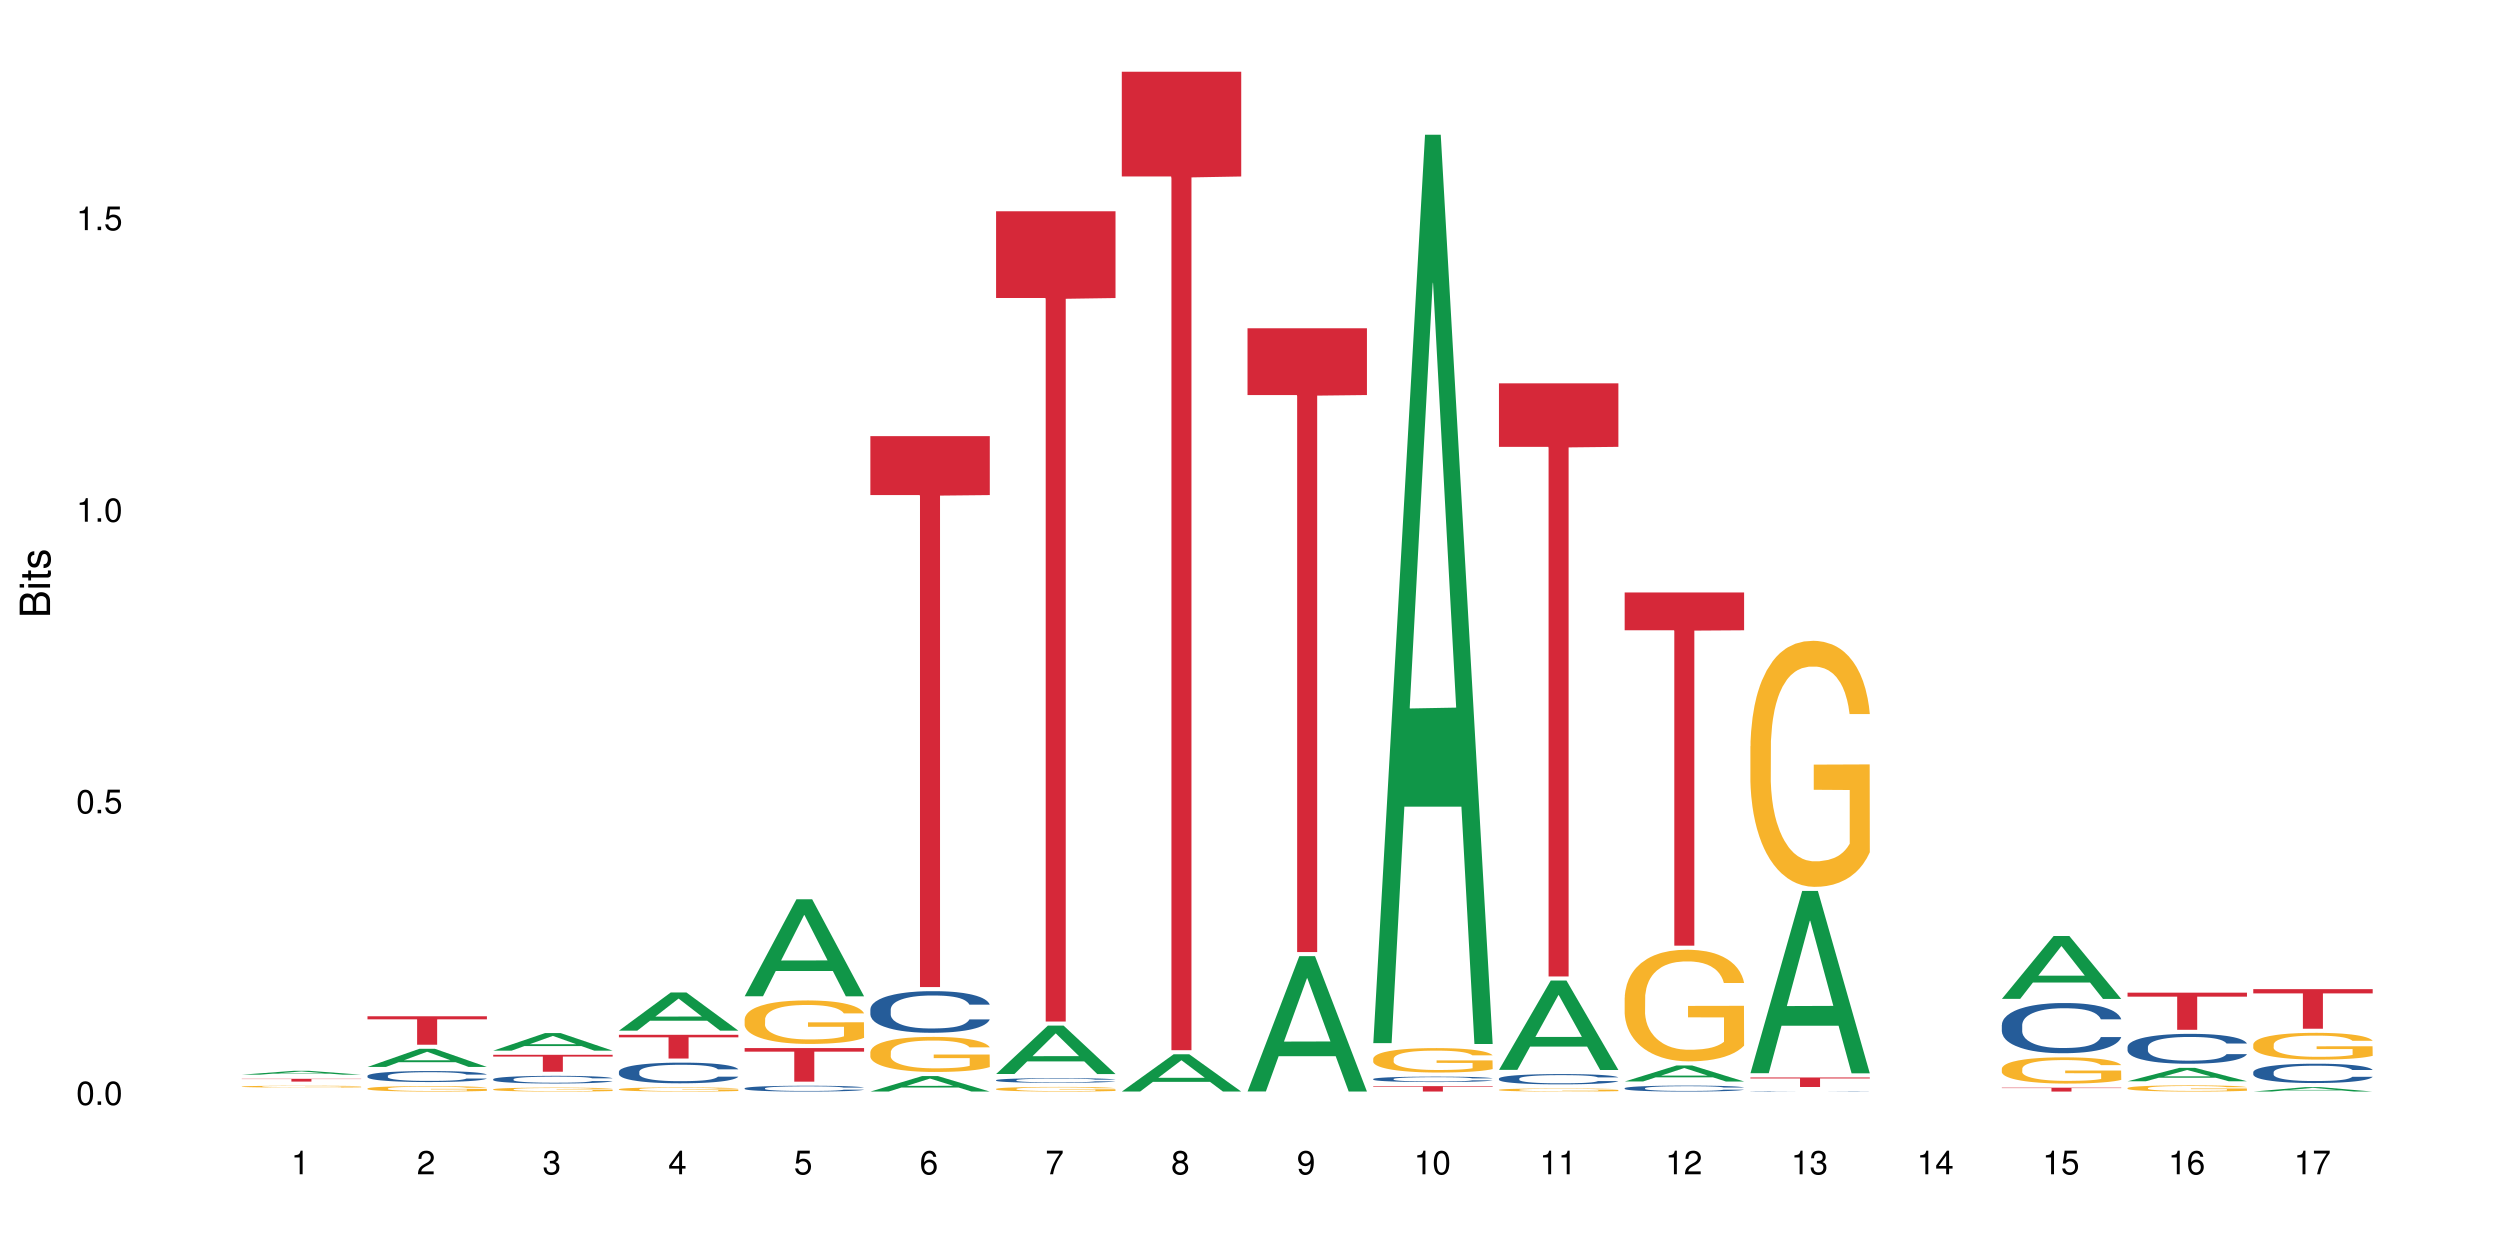 <?xml version="1.0" encoding="UTF-8"?>
<svg xmlns="http://www.w3.org/2000/svg" xmlns:xlink="http://www.w3.org/1999/xlink" width="720pt" height="360pt" viewBox="0 0 720 360" version="1.1">
<defs>
<g>
<symbol overflow="visible" id="glyph0-0">
<path style="stroke:none;" d=""/>
</symbol>
<symbol overflow="visible" id="glyph0-1">
<path style="stroke:none;" d="M 2.641 -6.797 C 2 -6.797 1.422 -6.531 1.078 -6.047 C 0.641 -5.453 0.406 -4.547 0.406 -3.297 C 0.406 -1 1.188 0.219 2.641 0.219 C 4.078 0.219 4.859 -1 4.859 -3.234 C 4.859 -4.562 4.656 -5.438 4.203 -6.047 C 3.844 -6.531 3.281 -6.797 2.641 -6.797 Z M 2.641 -6.047 C 3.547 -6.047 4 -5.125 4 -3.312 C 4 -1.375 3.562 -0.484 2.625 -0.484 C 1.734 -0.484 1.281 -1.422 1.281 -3.281 C 1.281 -5.141 1.734 -6.047 2.641 -6.047 Z M 2.641 -6.047 "/>
</symbol>
<symbol overflow="visible" id="glyph0-2">
<path style="stroke:none;" d="M 1.828 -1 L 0.828 -1 L 0.828 0 L 1.828 0 Z M 1.828 -1 "/>
</symbol>
<symbol overflow="visible" id="glyph0-3">
<path style="stroke:none;" d="M 4.562 -6.797 L 1.062 -6.797 L 0.547 -3.094 L 1.328 -3.094 C 1.719 -3.562 2.047 -3.734 2.578 -3.734 C 3.484 -3.734 4.062 -3.109 4.062 -2.094 C 4.062 -1.125 3.484 -0.531 2.578 -0.531 C 1.828 -0.531 1.375 -0.906 1.188 -1.672 L 0.328 -1.672 C 0.453 -1.109 0.547 -0.844 0.75 -0.594 C 1.125 -0.078 1.828 0.219 2.594 0.219 C 3.969 0.219 4.922 -0.781 4.922 -2.219 C 4.922 -3.562 4.031 -4.484 2.719 -4.484 C 2.25 -4.484 1.859 -4.359 1.469 -4.062 L 1.734 -5.969 L 4.562 -5.969 Z M 4.562 -6.797 "/>
</symbol>
<symbol overflow="visible" id="glyph0-4">
<path style="stroke:none;" d="M 2.484 -4.844 L 2.484 0 L 3.328 0 L 3.328 -6.797 L 2.766 -6.797 C 2.469 -5.75 2.281 -5.609 0.984 -5.453 L 0.984 -4.844 Z M 2.484 -4.844 "/>
</symbol>
<symbol overflow="visible" id="glyph0-5">
<path style="stroke:none;" d="M 4.859 -0.828 L 1.281 -0.828 C 1.359 -1.391 1.672 -1.75 2.5 -2.234 L 3.469 -2.75 C 4.406 -3.266 4.906 -3.969 4.906 -4.812 C 4.906 -5.375 4.672 -5.906 4.266 -6.266 C 3.859 -6.625 3.375 -6.797 2.719 -6.797 C 1.859 -6.797 1.219 -6.5 0.844 -5.922 C 0.609 -5.562 0.5 -5.125 0.484 -4.438 L 1.328 -4.438 C 1.359 -4.906 1.406 -5.188 1.531 -5.406 C 1.75 -5.812 2.188 -6.062 2.703 -6.062 C 3.469 -6.062 4.031 -5.516 4.031 -4.781 C 4.031 -4.25 3.719 -3.797 3.125 -3.438 L 2.234 -2.938 C 0.812 -2.141 0.406 -1.5 0.328 0 L 4.859 0 Z M 4.859 -0.828 "/>
</symbol>
<symbol overflow="visible" id="glyph0-6">
<path style="stroke:none;" d="M 2.125 -3.125 L 2.578 -3.125 C 3.516 -3.125 3.984 -2.703 3.984 -1.891 C 3.984 -1.031 3.469 -0.531 2.578 -0.531 C 1.656 -0.531 1.203 -0.984 1.156 -1.969 L 0.312 -1.969 C 0.344 -1.422 0.438 -1.078 0.609 -0.766 C 0.953 -0.109 1.625 0.219 2.547 0.219 C 3.953 0.219 4.859 -0.609 4.859 -1.906 C 4.859 -2.766 4.516 -3.25 3.703 -3.516 C 4.344 -3.766 4.656 -4.25 4.656 -4.938 C 4.656 -6.109 3.875 -6.797 2.578 -6.797 C 1.203 -6.797 0.484 -6.047 0.453 -4.609 L 1.297 -4.609 C 1.312 -5.016 1.344 -5.25 1.453 -5.453 C 1.641 -5.828 2.062 -6.062 2.594 -6.062 C 3.344 -6.062 3.797 -5.625 3.797 -4.906 C 3.797 -4.422 3.609 -4.141 3.25 -3.984 C 3.016 -3.891 2.719 -3.844 2.125 -3.844 Z M 2.125 -3.125 "/>
</symbol>
<symbol overflow="visible" id="glyph0-7">
<path style="stroke:none;" d="M 3.141 -1.625 L 3.141 0 L 3.984 0 L 3.984 -1.625 L 4.984 -1.625 L 4.984 -2.391 L 3.984 -2.391 L 3.984 -6.797 L 3.359 -6.797 L 0.266 -2.516 L 0.266 -1.625 Z M 3.141 -2.391 L 1 -2.391 L 3.141 -5.359 Z M 3.141 -2.391 "/>
</symbol>
<symbol overflow="visible" id="glyph0-8">
<path style="stroke:none;" d="M 4.781 -5.031 C 4.609 -6.141 3.891 -6.797 2.844 -6.797 C 2.094 -6.797 1.422 -6.438 1.031 -5.828 C 0.609 -5.172 0.406 -4.344 0.406 -3.094 C 0.406 -1.953 0.578 -1.234 0.984 -0.625 C 1.359 -0.078 1.953 0.219 2.703 0.219 C 3.984 0.219 4.922 -0.734 4.922 -2.078 C 4.922 -3.344 4.062 -4.234 2.844 -4.234 C 2.172 -4.234 1.641 -3.969 1.281 -3.469 C 1.281 -5.125 1.828 -6.047 2.797 -6.047 C 3.391 -6.047 3.797 -5.672 3.938 -5.031 Z M 2.734 -3.484 C 3.547 -3.484 4.062 -2.922 4.062 -2 C 4.062 -1.156 3.484 -0.531 2.703 -0.531 C 1.922 -0.531 1.328 -1.188 1.328 -2.047 C 1.328 -2.891 1.906 -3.484 2.734 -3.484 Z M 2.734 -3.484 "/>
</symbol>
<symbol overflow="visible" id="glyph0-9">
<path style="stroke:none;" d="M 4.984 -6.797 L 0.438 -6.797 L 0.438 -5.969 L 4.109 -5.969 C 2.5 -3.656 1.828 -2.234 1.328 0 L 2.219 0 C 2.594 -2.172 3.453 -4.047 4.984 -6.094 Z M 4.984 -6.797 "/>
</symbol>
<symbol overflow="visible" id="glyph0-10">
<path style="stroke:none;" d="M 3.75 -3.578 C 4.453 -4 4.688 -4.344 4.688 -4.984 C 4.688 -6.047 3.844 -6.797 2.641 -6.797 C 1.438 -6.797 0.594 -6.047 0.594 -4.984 C 0.594 -4.359 0.828 -4.016 1.516 -3.578 C 0.734 -3.203 0.359 -2.641 0.359 -1.891 C 0.359 -0.641 1.297 0.219 2.641 0.219 C 3.984 0.219 4.922 -0.641 4.922 -1.875 C 4.922 -2.641 4.531 -3.203 3.75 -3.578 Z M 2.641 -6.047 C 3.359 -6.047 3.812 -5.625 3.812 -4.969 C 3.812 -4.344 3.344 -3.922 2.641 -3.922 C 1.922 -3.922 1.453 -4.344 1.453 -4.984 C 1.453 -5.625 1.922 -6.047 2.641 -6.047 Z M 2.641 -3.203 C 3.484 -3.203 4.062 -2.672 4.062 -1.875 C 4.062 -1.062 3.484 -0.531 2.625 -0.531 C 1.797 -0.531 1.219 -1.078 1.219 -1.875 C 1.219 -2.672 1.797 -3.203 2.641 -3.203 Z M 2.641 -3.203 "/>
</symbol>
<symbol overflow="visible" id="glyph0-11">
<path style="stroke:none;" d="M 0.516 -1.547 C 0.672 -0.438 1.406 0.219 2.438 0.219 C 3.188 0.219 3.859 -0.141 4.266 -0.75 C 4.688 -1.406 4.891 -2.25 4.891 -3.484 C 4.891 -4.625 4.703 -5.359 4.312 -5.953 C 3.938 -6.5 3.344 -6.797 2.594 -6.797 C 1.297 -6.797 0.359 -5.844 0.359 -4.516 C 0.359 -3.25 1.234 -2.344 2.453 -2.344 C 3.094 -2.344 3.562 -2.578 4.016 -3.109 C 4 -1.453 3.469 -0.531 2.5 -0.531 C 1.906 -0.531 1.484 -0.906 1.359 -1.547 Z M 2.578 -6.062 C 3.375 -6.062 3.969 -5.406 3.969 -4.531 C 3.969 -3.688 3.375 -3.094 2.547 -3.094 C 1.734 -3.094 1.234 -3.672 1.234 -4.578 C 1.234 -5.438 1.797 -6.062 2.578 -6.062 Z M 2.578 -6.062 "/>
</symbol>
<symbol overflow="visible" id="glyph1-0">
<path style="stroke:none;" d=""/>
</symbol>
<symbol overflow="visible" id="glyph1-1">
<path style="stroke:none;" d="M 0 -0.953 L 0 -4.891 C 0 -5.719 -0.234 -6.344 -0.734 -6.797 C -1.188 -7.234 -1.812 -7.469 -2.5 -7.469 C -3.547 -7.469 -4.188 -7 -4.625 -5.875 C -4.984 -6.672 -5.641 -7.094 -6.531 -7.094 C -7.156 -7.094 -7.734 -6.859 -8.141 -6.391 C -8.562 -5.938 -8.75 -5.344 -8.75 -4.5 L -8.75 -0.953 Z M -4.984 -2.062 L -7.766 -2.062 L -7.766 -4.219 C -7.766 -4.844 -7.688 -5.203 -7.453 -5.5 C -7.219 -5.812 -6.859 -5.969 -6.375 -5.969 C -5.906 -5.969 -5.531 -5.812 -5.297 -5.5 C -5.062 -5.203 -4.984 -4.844 -4.984 -4.219 Z M -0.984 -2.062 L -4 -2.062 L -4 -4.781 C -4 -5.328 -3.859 -5.688 -3.578 -5.953 C -3.297 -6.219 -2.922 -6.359 -2.484 -6.359 C -2.062 -6.359 -1.688 -6.219 -1.406 -5.953 C -1.109 -5.688 -0.984 -5.328 -0.984 -4.781 Z M -0.984 -2.062 "/>
</symbol>
<symbol overflow="visible" id="glyph1-2">
<path style="stroke:none;" d="M -6.281 -1.797 L -6.281 -0.797 L 0 -0.797 L 0 -1.797 Z M -8.75 -1.797 L -8.75 -0.797 L -7.484 -0.797 L -7.484 -1.797 Z M -8.75 -1.797 "/>
</symbol>
<symbol overflow="visible" id="glyph1-3">
<path style="stroke:none;" d="M -6.281 -3.047 L -6.281 -2.016 L -8.016 -2.016 L -8.016 -1.016 L -6.281 -1.016 L -6.281 -0.172 L -5.469 -0.172 L -5.469 -1.016 L -0.719 -1.016 C -0.078 -1.016 0.281 -1.453 0.281 -2.234 C 0.281 -2.469 0.25 -2.719 0.188 -3.047 L -0.641 -3.047 C -0.609 -2.922 -0.594 -2.766 -0.594 -2.562 C -0.594 -2.141 -0.719 -2.016 -1.156 -2.016 L -5.469 -2.016 L -5.469 -3.047 Z M -6.281 -3.047 "/>
</symbol>
<symbol overflow="visible" id="glyph1-4">
<path style="stroke:none;" d="M -4.531 -5.25 C -5.766 -5.25 -6.469 -4.422 -6.469 -2.969 C -6.469 -1.516 -5.719 -0.562 -4.547 -0.562 C -3.562 -0.562 -3.094 -1.062 -2.734 -2.562 L -2.516 -3.484 C -2.344 -4.188 -2.094 -4.469 -1.625 -4.469 C -1.047 -4.469 -0.641 -3.875 -0.641 -3 C -0.641 -2.453 -0.797 -2 -1.062 -1.75 C -1.25 -1.594 -1.422 -1.531 -1.875 -1.469 L -1.875 -0.406 C -0.422 -0.453 0.281 -1.266 0.281 -2.922 C 0.281 -4.5 -0.5 -5.516 -1.719 -5.516 C -2.656 -5.516 -3.172 -4.984 -3.469 -3.734 L -3.703 -2.766 C -3.891 -1.953 -4.156 -1.609 -4.594 -1.609 C -5.172 -1.609 -5.547 -2.125 -5.547 -2.938 C -5.547 -3.75 -5.203 -4.172 -4.531 -4.203 Z M -4.531 -5.25 "/>
</symbol>
</g>
</defs>
<g id="surface63403">
<rect x="0" y="0" width="720" height="360" style="fill:rgb(100%,100%,100%);fill-opacity:1;stroke:none;"/>
<path style=" stroke:none;fill-rule:nonzero;fill:rgb(6.275%,58.824%,28.235%);fill-opacity:1;" d="M 69.629 309.504 L 69.668 309.504 L 84.551 308.398 L 89.07 308.398 L 104.027 309.508 L 98.77 309.508 L 95.023 309.215 L 78.598 309.215 L 74.922 309.504 L 69.629 309.504 L 80.176 309.098 L 93.516 309.098 L 86.863 308.578 L 86.789 308.578 L 86.719 308.582 L 80.141 309.098 L 80.176 309.098 Z M 69.629 309.504 "/>
<path style=" stroke:none;fill-rule:nonzero;fill:rgb(96.863%,70.196%,16.863%);fill-opacity:1;" d="M 69.629 312.918 L 69.672 312.918 L 69.672 312.91 L 69.84 312.887 L 70.258 312.855 L 70.805 312.832 L 71.391 312.812 L 71.77 312.801 L 72.398 312.785 L 72.941 312.777 L 74.328 312.754 L 76.09 312.734 L 77.055 312.723 L 78.145 312.715 L 79.695 312.707 L 80.41 312.703 L 82.59 312.695 L 85.066 312.691 L 87.793 312.688 L 89.051 312.688 L 90.77 312.691 L 93.121 312.695 L 94.461 312.703 L 95.512 312.707 L 96.602 312.711 L 97.945 312.723 L 99.203 312.734 L 100.207 312.746 L 101.215 312.762 L 102.055 312.777 L 102.766 312.793 L 103.398 312.812 L 103.773 312.832 L 104.027 312.848 L 98.195 312.848 L 97.859 312.832 L 97.48 312.816 L 96.852 312.801 L 96.223 312.789 L 95.594 312.781 L 94.422 312.77 L 93.414 312.762 L 92.156 312.754 L 90.938 312.75 L 89.555 312.746 L 86.492 312.746 L 84.48 312.75 L 83.305 312.754 L 82.465 312.758 L 81.289 312.766 L 80.578 312.77 L 80.156 312.773 L 78.898 312.789 L 78.062 312.801 L 77.598 312.812 L 77.012 312.828 L 76.594 312.84 L 76.133 312.859 L 75.879 312.875 L 75.543 312.906 L 75.5 312.996 L 75.629 313.016 L 75.879 313.035 L 76.215 313.051 L 76.719 313.07 L 77.223 313.086 L 78.102 313.105 L 78.859 313.117 L 79.445 313.125 L 80.578 313.141 L 81.039 313.145 L 82.129 313.152 L 83.262 313.16 L 84.645 313.164 L 85.695 313.168 L 87.371 313.172 L 89.512 313.172 L 92.027 313.168 L 93.625 313.164 L 94.715 313.16 L 95.426 313.156 L 96.309 313.152 L 96.938 313.145 L 97.523 313.141 L 98.238 313.133 L 98.238 313.016 L 87.875 313.016 L 87.875 312.961 L 103.984 312.957 L 104.027 313.152 L 103.145 313.164 L 102.055 313.176 L 101.004 313.188 L 99.914 313.195 L 98.363 313.203 L 97.105 313.211 L 95.176 313.215 L 93.414 313.223 L 91.566 313.223 L 89.934 313.227 L 86.281 313.227 L 84.438 313.223 L 82.969 313.219 L 81.625 313.215 L 80.285 313.207 L 78.605 313.195 L 77.516 313.188 L 76.383 313.18 L 75.25 313.164 L 74.242 313.152 L 73.574 313.141 L 72.902 313.129 L 72.188 313.117 L 71.516 313.098 L 71.012 313.082 L 70.551 313.066 L 70.215 313.051 L 69.883 313.027 L 69.715 313.012 L 69.629 312.996 Z M 69.629 312.918 "/>
<path style=" stroke:none;fill-rule:nonzero;fill:rgb(83.922%,15.686%,22.353%);fill-opacity:1;" d="M 69.629 310.688 L 104.027 310.688 L 104.027 310.773 L 89.691 310.773 L 89.691 311.508 L 83.922 311.508 L 83.922 310.777 L 83.84 310.773 L 69.629 310.773 Z M 69.629 310.688 "/>
<path style=" stroke:none;fill-rule:nonzero;fill:rgb(6.275%,58.824%,28.235%);fill-opacity:1;" d="M 105.836 307.281 L 105.871 307.273 L 120.758 302.062 L 125.277 302.062 L 140.234 307.285 L 134.977 307.285 L 131.23 305.922 L 114.805 305.922 L 111.129 307.281 L 105.836 307.281 L 116.383 305.359 L 129.723 305.352 L 123.07 302.918 L 122.996 302.914 L 122.926 302.926 L 116.348 305.352 L 116.383 305.359 Z M 105.836 307.281 "/>
<path style=" stroke:none;fill-rule:nonzero;fill:rgb(14.51%,36.078%,60%);fill-opacity:1;" d="M 105.836 309.84 L 105.879 309.836 L 105.879 309.77 L 106.004 309.66 L 106.297 309.52 L 106.59 309.426 L 107.348 309.254 L 108.395 309.09 L 109.484 308.961 L 110.281 308.887 L 110.996 308.828 L 112.633 308.723 L 113.68 308.668 L 114.812 308.617 L 116.195 308.57 L 117.203 308.539 L 119.469 308.492 L 121.148 308.473 L 122.449 308.465 L 125.258 308.465 L 126.938 308.477 L 128.152 308.492 L 129.496 308.512 L 130.629 308.539 L 132.598 308.602 L 134.359 308.684 L 135.156 308.73 L 136.414 308.82 L 137.379 308.906 L 138.051 308.98 L 138.809 309.09 L 139.477 309.219 L 139.98 309.367 L 140.234 309.492 L 134.359 309.492 L 134.066 309.375 L 133.73 309.285 L 133.102 309.168 L 132.473 309.082 L 131.59 309 L 130.793 308.945 L 129.703 308.891 L 128.738 308.855 L 127.734 308.828 L 126.77 308.812 L 124.922 308.793 L 122.781 308.793 L 121.984 308.801 L 120.352 308.824 L 119.469 308.844 L 118.211 308.883 L 117.328 308.922 L 116.281 308.98 L 115.566 309.027 L 114.688 309.102 L 114.059 309.172 L 113.344 309.266 L 112.926 309.336 L 112.547 309.418 L 112.211 309.516 L 111.961 309.613 L 111.793 309.723 L 111.707 309.828 L 111.707 310.273 L 111.793 310.379 L 112.004 310.5 L 112.547 310.676 L 113.344 310.828 L 114.27 310.949 L 115.148 311.039 L 115.652 311.078 L 116.324 311.125 L 117.371 311.184 L 118.883 311.242 L 119.762 311.262 L 121.105 311.285 L 122.488 311.297 L 124.336 311.297 L 125.973 311.285 L 127.062 311.273 L 128.195 311.25 L 129.746 311.199 L 130.711 311.152 L 131.551 311.098 L 132.18 311.043 L 132.598 310.996 L 133.227 310.906 L 133.73 310.809 L 134.109 310.707 L 134.359 310.609 L 140.234 310.609 L 139.98 310.727 L 139.605 310.84 L 139.227 310.922 L 138.641 311.023 L 137.969 311.113 L 137.004 311.215 L 136.207 311.281 L 135.156 311.352 L 134.191 311.406 L 133.145 311.457 L 131.59 311.516 L 130.586 311.543 L 129.496 311.57 L 128.195 311.594 L 126.559 311.613 L 124.797 311.625 L 123.16 311.629 L 121.398 311.621 L 120.098 311.609 L 118.379 311.586 L 116.238 311.531 L 114.688 311.477 L 113.469 311.422 L 112.422 311.363 L 111.246 311.285 L 109.738 311.16 L 108.816 311.062 L 108.184 310.98 L 107.473 310.867 L 106.969 310.766 L 106.383 310.605 L 105.961 310.398 L 105.836 310.238 Z M 105.836 309.84 "/>
<path style=" stroke:none;fill-rule:nonzero;fill:rgb(96.863%,70.196%,16.863%);fill-opacity:1;" d="M 105.836 313.477 L 105.879 313.477 L 105.879 313.445 L 106.047 313.383 L 106.465 313.293 L 107.012 313.223 L 107.598 313.164 L 107.977 313.133 L 108.605 313.09 L 109.148 313.059 L 110.535 312.996 L 112.297 312.938 L 113.262 312.91 L 114.352 312.887 L 115.902 312.859 L 116.617 312.848 L 118.797 312.824 L 121.273 312.812 L 124 312.809 L 125.258 312.809 L 126.977 312.812 L 129.328 312.832 L 130.668 312.844 L 131.719 312.859 L 132.809 312.879 L 134.152 312.906 L 135.41 312.941 L 136.414 312.973 L 137.422 313.016 L 138.262 313.062 L 138.973 313.113 L 139.605 313.172 L 139.98 313.223 L 140.234 313.273 L 134.402 313.273 L 134.066 313.223 L 133.688 313.184 L 133.059 313.137 L 132.43 313.102 L 131.801 313.074 L 130.629 313.039 L 129.621 313.016 L 128.363 312.996 L 127.145 312.984 L 125.762 312.973 L 122.699 312.973 L 120.688 312.98 L 119.512 312.992 L 118.672 313.004 L 117.496 313.027 L 116.785 313.043 L 116.363 313.055 L 115.105 313.098 L 114.27 313.137 L 113.805 313.164 L 113.219 313.207 L 112.801 313.246 L 112.34 313.305 L 112.086 313.348 L 111.75 313.445 L 111.707 313.699 L 111.836 313.754 L 112.086 313.812 L 112.422 313.867 L 112.926 313.918 L 113.43 313.961 L 114.309 314.016 L 115.066 314.055 L 115.652 314.078 L 116.785 314.117 L 117.246 314.129 L 118.336 314.156 L 119.469 314.176 L 120.852 314.191 L 121.902 314.199 L 123.578 314.207 L 125.719 314.207 L 128.234 314.199 L 129.828 314.188 L 130.922 314.176 L 131.633 314.168 L 132.516 314.152 L 133.145 314.137 L 133.73 314.121 L 134.445 314.098 L 134.445 313.754 L 124.082 313.754 L 124.082 313.594 L 140.191 313.594 L 140.234 314.152 L 139.352 314.188 L 138.262 314.227 L 137.211 314.254 L 136.121 314.277 L 134.57 314.305 L 133.312 314.324 L 131.383 314.344 L 129.621 314.355 L 127.773 314.363 L 126.137 314.371 L 124.211 314.371 L 122.488 314.367 L 120.645 314.359 L 119.176 314.348 L 117.832 314.332 L 116.492 314.316 L 114.812 314.285 L 113.723 314.262 L 112.59 314.23 L 111.457 314.195 L 110.449 314.156 L 109.781 314.125 L 109.109 314.094 L 108.395 314.051 L 107.723 314 L 107.219 313.957 L 106.758 313.906 L 106.422 313.859 L 106.09 313.797 L 105.922 313.742 L 105.836 313.699 Z M 105.836 313.477 "/>
<path style=" stroke:none;fill-rule:nonzero;fill:rgb(83.922%,15.686%,22.353%);fill-opacity:1;" d="M 105.836 292.691 L 140.234 292.691 L 140.234 293.57 L 125.898 293.578 L 125.898 300.883 L 120.129 300.883 L 120.129 293.586 L 120.047 293.57 L 105.836 293.57 Z M 105.836 292.691 "/>
<path style=" stroke:none;fill-rule:nonzero;fill:rgb(6.275%,58.824%,28.235%);fill-opacity:1;" d="M 142.043 302.594 L 142.078 302.586 L 156.965 297.531 L 161.484 297.531 L 176.441 302.598 L 171.184 302.598 L 167.438 301.273 L 151.012 301.273 L 147.336 302.594 L 142.043 302.594 L 152.59 300.727 L 165.93 300.723 L 159.277 298.359 L 159.203 298.355 L 159.133 298.371 L 152.555 300.723 L 152.59 300.727 Z M 142.043 302.594 "/>
<path style=" stroke:none;fill-rule:nonzero;fill:rgb(14.51%,36.078%,60%);fill-opacity:1;" d="M 142.043 310.805 L 142.086 310.801 L 142.086 310.754 L 142.211 310.676 L 142.504 310.578 L 142.797 310.512 L 143.555 310.395 L 144.602 310.277 L 145.691 310.188 L 146.488 310.137 L 147.203 310.098 L 148.84 310.02 L 149.887 309.984 L 151.02 309.949 L 152.402 309.914 L 153.41 309.895 L 155.676 309.863 L 157.355 309.848 L 158.652 309.84 L 161.465 309.84 L 163.145 309.852 L 164.359 309.859 L 165.703 309.875 L 166.832 309.895 L 168.805 309.938 L 170.566 309.996 L 171.363 310.027 L 172.621 310.09 L 173.586 310.152 L 174.258 310.203 L 175.012 310.277 L 175.684 310.367 L 176.188 310.473 L 176.441 310.559 L 170.566 310.559 L 170.273 310.477 L 169.938 310.414 L 169.309 310.332 L 168.68 310.273 L 167.797 310.215 L 167 310.176 L 165.91 310.137 L 164.945 310.113 L 163.941 310.098 L 162.977 310.086 L 161.129 310.07 L 158.988 310.07 L 158.191 310.074 L 156.559 310.094 L 155.676 310.105 L 154.418 310.133 L 153.535 310.16 L 152.488 310.203 L 151.773 310.234 L 150.895 310.289 L 150.266 310.336 L 149.551 310.402 L 149.133 310.453 L 148.754 310.508 L 148.418 310.574 L 148.168 310.645 L 148 310.719 L 147.914 310.793 L 147.914 311.105 L 148 311.18 L 148.211 311.266 L 148.754 311.387 L 149.551 311.492 L 150.473 311.578 L 151.355 311.641 L 151.859 311.668 L 152.531 311.699 L 153.578 311.742 L 155.09 311.781 L 155.969 311.797 L 157.312 311.812 L 158.695 311.82 L 160.543 311.82 L 162.18 311.812 L 163.27 311.805 L 164.402 311.785 L 165.953 311.754 L 166.918 311.719 L 167.758 311.684 L 168.387 311.645 L 168.805 311.609 L 169.434 311.547 L 169.938 311.48 L 170.316 311.41 L 170.566 311.34 L 176.441 311.34 L 176.188 311.422 L 175.812 311.5 L 175.434 311.559 L 174.848 311.629 L 174.176 311.691 L 173.211 311.762 L 172.414 311.809 L 171.363 311.859 L 170.398 311.898 L 169.352 311.934 L 167.797 311.973 L 166.793 311.992 L 165.703 312.012 L 164.402 312.027 L 162.766 312.043 L 161.004 312.051 L 159.367 312.051 L 157.605 312.047 L 156.305 312.039 L 154.586 312.02 L 152.445 311.984 L 150.895 311.945 L 149.676 311.906 L 148.629 311.867 L 147.453 311.812 L 145.945 311.723 L 145.02 311.656 L 144.391 311.598 L 143.68 311.52 L 143.176 311.449 L 142.59 311.336 L 142.168 311.191 L 142.043 311.082 Z M 142.043 310.805 "/>
<path style=" stroke:none;fill-rule:nonzero;fill:rgb(96.863%,70.196%,16.863%);fill-opacity:1;" d="M 142.043 313.719 L 142.086 313.719 L 142.086 313.699 L 142.254 313.652 L 142.672 313.586 L 143.219 313.531 L 143.805 313.492 L 144.184 313.469 L 144.812 313.438 L 145.355 313.414 L 146.742 313.367 L 148.504 313.324 L 149.469 313.305 L 150.559 313.289 L 152.109 313.27 L 152.824 313.262 L 155.004 313.246 L 157.48 313.234 L 160.207 313.23 L 161.465 313.23 L 163.184 313.234 L 165.535 313.246 L 166.875 313.258 L 167.926 313.27 L 169.016 313.281 L 170.359 313.305 L 171.617 313.328 L 172.621 313.352 L 173.629 313.383 L 174.469 313.418 L 175.18 313.453 L 175.812 313.496 L 176.188 313.535 L 176.441 313.57 L 170.609 313.57 L 170.273 313.535 L 169.895 313.504 L 169.266 313.473 L 168.637 313.445 L 168.008 313.426 L 166.832 313.398 L 165.828 313.383 L 164.57 313.367 L 163.352 313.359 L 161.969 313.352 L 158.906 313.352 L 156.891 313.359 L 155.719 313.367 L 154.879 313.375 L 153.703 313.391 L 152.992 313.402 L 152.57 313.41 L 151.312 313.445 L 150.473 313.473 L 150.012 313.492 L 149.426 313.523 L 149.008 313.551 L 148.547 313.594 L 148.293 313.625 L 147.957 313.695 L 147.914 313.883 L 148.043 313.922 L 148.293 313.965 L 148.629 314.004 L 149.133 314.043 L 149.637 314.07 L 150.516 314.113 L 151.273 314.141 L 151.859 314.156 L 152.992 314.184 L 153.453 314.195 L 154.543 314.215 L 155.676 314.227 L 157.059 314.242 L 158.109 314.246 L 159.785 314.254 L 161.926 314.254 L 164.441 314.246 L 166.035 314.238 L 167.129 314.23 L 167.84 314.223 L 168.723 314.211 L 169.352 314.199 L 169.938 314.188 L 170.652 314.172 L 170.652 313.922 L 160.289 313.922 L 160.289 313.805 L 176.398 313.805 L 176.441 314.211 L 175.559 314.238 L 174.469 314.266 L 173.418 314.285 L 172.328 314.305 L 170.777 314.324 L 169.52 314.336 L 167.59 314.352 L 165.828 314.359 L 163.98 314.367 L 162.344 314.371 L 160.418 314.371 L 158.695 314.367 L 156.852 314.363 L 155.383 314.355 L 154.039 314.344 L 152.699 314.328 L 151.02 314.309 L 149.93 314.289 L 148.797 314.27 L 147.664 314.242 L 146.656 314.215 L 145.984 314.191 L 145.316 314.168 L 144.602 314.137 L 143.93 314.102 L 143.426 314.07 L 142.965 314.031 L 142.629 314 L 142.293 313.953 L 142.129 313.914 L 142.043 313.883 Z M 142.043 313.719 "/>
<path style=" stroke:none;fill-rule:nonzero;fill:rgb(83.922%,15.686%,22.353%);fill-opacity:1;" d="M 142.043 303.777 L 176.441 303.777 L 176.441 304.301 L 162.105 304.305 L 162.105 308.66 L 156.336 308.66 L 156.336 304.309 L 156.254 304.301 L 142.043 304.301 Z M 142.043 303.777 "/>
<path style=" stroke:none;fill-rule:nonzero;fill:rgb(6.275%,58.824%,28.235%);fill-opacity:1;" d="M 178.25 296.828 L 178.285 296.816 L 193.172 285.832 L 197.691 285.832 L 212.648 296.836 L 207.391 296.836 L 203.645 293.965 L 187.219 293.965 L 183.543 296.828 L 178.25 296.828 L 188.797 292.777 L 202.137 292.766 L 195.484 287.629 L 195.41 287.621 L 195.34 287.652 L 188.762 292.766 L 188.797 292.777 Z M 178.25 296.828 "/>
<path style=" stroke:none;fill-rule:nonzero;fill:rgb(14.51%,36.078%,60%);fill-opacity:1;" d="M 178.25 308.629 L 178.293 308.625 L 178.293 308.496 L 178.418 308.289 L 178.711 308.027 L 179.004 307.848 L 179.762 307.527 L 180.809 307.215 L 181.898 306.977 L 182.695 306.836 L 183.41 306.727 L 185.047 306.523 L 186.094 306.422 L 187.227 306.328 L 188.609 306.238 L 189.617 306.184 L 191.883 306.094 L 193.562 306.059 L 194.859 306.039 L 197.672 306.039 L 199.348 306.062 L 200.566 306.09 L 201.91 306.133 L 203.039 306.184 L 205.012 306.301 L 206.773 306.453 L 207.57 306.543 L 208.828 306.711 L 209.793 306.871 L 210.465 307.016 L 211.219 307.215 L 211.891 307.461 L 212.395 307.738 L 212.648 307.973 L 206.773 307.973 L 206.48 307.754 L 206.145 307.586 L 205.516 307.363 L 204.887 307.203 L 204.004 307.047 L 203.207 306.945 L 202.117 306.84 L 201.152 306.773 L 200.148 306.727 L 199.184 306.695 L 197.336 306.66 L 195.195 306.66 L 194.398 306.672 L 192.766 306.715 L 191.883 306.754 L 190.625 306.828 L 189.742 306.898 L 188.695 307.008 L 187.98 307.102 L 187.102 307.242 L 186.473 307.367 L 185.758 307.547 L 185.34 307.684 L 184.961 307.836 L 184.625 308.016 L 184.375 308.207 L 184.207 308.406 L 184.121 308.602 L 184.121 309.445 L 184.207 309.645 L 184.418 309.871 L 184.961 310.203 L 185.758 310.492 L 186.68 310.719 L 187.562 310.883 L 188.066 310.961 L 188.738 311.047 L 189.785 311.156 L 191.297 311.266 L 192.176 311.309 L 193.52 311.352 L 194.902 311.371 L 196.75 311.371 L 198.387 311.352 L 199.477 311.324 L 200.609 311.281 L 202.16 311.188 L 203.125 311.102 L 203.965 310.996 L 204.594 310.895 L 205.012 310.809 L 205.641 310.637 L 206.145 310.453 L 206.523 310.262 L 206.773 310.078 L 212.648 310.078 L 212.395 310.297 L 212.016 310.508 L 211.641 310.664 L 211.055 310.855 L 210.383 311.023 L 209.418 311.215 L 208.621 311.34 L 207.57 311.477 L 206.605 311.578 L 205.559 311.672 L 204.004 311.781 L 203 311.836 L 201.91 311.883 L 200.609 311.93 L 198.973 311.965 L 197.211 311.988 L 195.574 311.992 L 193.812 311.98 L 192.512 311.961 L 190.793 311.91 L 188.652 311.812 L 187.102 311.711 L 185.883 311.605 L 184.836 311.5 L 183.66 311.352 L 182.152 311.113 L 181.227 310.926 L 180.598 310.773 L 179.887 310.562 L 179.383 310.371 L 178.797 310.066 L 178.375 309.68 L 178.25 309.383 Z M 178.25 308.629 "/>
<path style=" stroke:none;fill-rule:nonzero;fill:rgb(96.863%,70.196%,16.863%);fill-opacity:1;" d="M 178.25 313.688 L 178.293 313.684 L 178.293 313.664 L 178.461 313.613 L 178.879 313.547 L 179.426 313.488 L 180.012 313.445 L 180.391 313.422 L 181.02 313.391 L 181.562 313.367 L 182.949 313.316 L 184.711 313.27 L 185.676 313.25 L 186.766 313.234 L 188.316 313.211 L 189.031 313.203 L 191.211 313.188 L 193.688 313.176 L 196.414 313.172 L 197.672 313.176 L 199.391 313.18 L 201.742 313.191 L 203.082 313.203 L 204.133 313.211 L 205.223 313.227 L 206.562 313.25 L 207.824 313.273 L 208.828 313.301 L 209.836 313.332 L 210.676 313.367 L 211.387 313.406 L 212.016 313.453 L 212.395 313.492 L 212.648 313.531 L 206.816 313.531 L 206.48 313.492 L 206.102 313.461 L 205.473 313.426 L 204.844 313.398 L 204.215 313.379 L 203.039 313.352 L 202.035 313.332 L 200.777 313.316 L 199.559 313.309 L 198.176 313.301 L 197.336 313.297 L 195.113 313.297 L 193.098 313.305 L 191.926 313.316 L 191.086 313.324 L 189.91 313.34 L 189.199 313.352 L 188.777 313.363 L 187.52 313.395 L 186.68 313.426 L 186.219 313.449 L 185.633 313.48 L 185.215 313.508 L 184.754 313.555 L 184.5 313.586 L 184.164 313.66 L 184.121 313.859 L 184.25 313.898 L 184.5 313.945 L 184.836 313.984 L 185.34 314.023 L 185.844 314.059 L 186.723 314.098 L 187.48 314.129 L 188.066 314.145 L 189.199 314.176 L 189.66 314.188 L 190.75 314.207 L 191.883 314.223 L 193.266 314.234 L 194.316 314.242 L 195.992 314.246 L 198.133 314.246 L 200.648 314.238 L 202.242 314.23 L 203.336 314.223 L 204.047 314.215 L 204.93 314.203 L 205.559 314.191 L 206.145 314.18 L 206.859 314.16 L 206.859 313.898 L 196.496 313.898 L 196.496 313.777 L 212.605 313.773 L 212.648 314.203 L 211.766 314.23 L 210.676 314.262 L 209.625 314.281 L 208.535 314.301 L 206.984 314.32 L 205.727 314.336 L 203.797 314.352 L 202.035 314.359 L 200.188 314.367 L 198.551 314.371 L 196.621 314.371 L 194.902 314.367 L 193.059 314.363 L 191.59 314.352 L 190.246 314.344 L 188.906 314.328 L 187.227 314.305 L 186.137 314.285 L 185.004 314.262 L 183.871 314.234 L 182.863 314.207 L 182.191 314.184 L 181.523 314.156 L 180.809 314.125 L 180.137 314.086 L 179.633 314.055 L 179.172 314.016 L 178.836 313.98 L 178.5 313.93 L 178.336 313.891 L 178.25 313.855 Z M 178.25 313.688 "/>
<path style=" stroke:none;fill-rule:nonzero;fill:rgb(83.922%,15.686%,22.353%);fill-opacity:1;" d="M 178.25 298.016 L 212.648 298.016 L 212.648 298.75 L 198.312 298.754 L 198.312 304.859 L 192.543 304.859 L 192.543 298.762 L 192.461 298.75 L 178.25 298.75 Z M 178.25 298.016 "/>
<path style=" stroke:none;fill-rule:nonzero;fill:rgb(6.275%,58.824%,28.235%);fill-opacity:1;" d="M 214.457 286.918 L 214.492 286.891 L 229.379 258.98 L 233.898 258.98 L 248.855 286.941 L 243.598 286.941 L 239.852 279.645 L 223.422 279.645 L 219.75 286.918 L 214.457 286.918 L 225.004 276.625 L 238.344 276.598 L 231.691 263.551 L 231.617 263.523 L 231.547 263.602 L 224.969 276.598 L 225.004 276.625 Z M 214.457 286.918 "/>
<path style=" stroke:none;fill-rule:nonzero;fill:rgb(14.51%,36.078%,60%);fill-opacity:1;" d="M 214.457 313.422 L 214.5 313.422 L 214.5 313.383 L 214.625 313.328 L 214.918 313.254 L 215.211 313.203 L 215.969 313.113 L 217.016 313.023 L 218.105 312.957 L 218.902 312.918 L 219.617 312.887 L 221.254 312.828 L 222.301 312.801 L 223.434 312.773 L 224.816 312.75 L 225.824 312.734 L 228.09 312.707 L 229.77 312.699 L 231.066 312.691 L 233.879 312.691 L 235.555 312.699 L 236.773 312.707 L 238.117 312.719 L 239.246 312.734 L 241.219 312.766 L 242.98 312.809 L 243.777 312.836 L 245.035 312.883 L 246 312.93 L 246.672 312.969 L 247.426 313.023 L 248.098 313.094 L 248.602 313.172 L 248.855 313.238 L 242.98 313.238 L 242.688 313.176 L 242.352 313.129 L 241.723 313.066 L 241.094 313.02 L 240.211 312.977 L 239.414 312.949 L 238.324 312.918 L 237.359 312.898 L 236.352 312.887 L 235.391 312.879 L 233.543 312.867 L 231.402 312.867 L 230.605 312.871 L 228.973 312.883 L 228.09 312.895 L 226.832 312.914 L 225.949 312.934 L 224.902 312.965 L 224.188 312.992 L 223.309 313.031 L 222.68 313.066 L 221.965 313.117 L 221.547 313.156 L 221.168 313.199 L 220.832 313.25 L 220.582 313.305 L 220.414 313.359 L 220.328 313.414 L 220.328 313.652 L 220.414 313.707 L 220.625 313.773 L 221.168 313.867 L 221.965 313.949 L 222.887 314.012 L 223.77 314.059 L 224.273 314.078 L 224.945 314.105 L 225.992 314.133 L 227.504 314.164 L 228.383 314.176 L 229.727 314.191 L 231.109 314.195 L 232.957 314.195 L 234.59 314.191 L 235.684 314.184 L 236.816 314.168 L 238.367 314.145 L 239.332 314.121 L 240.172 314.09 L 240.801 314.062 L 241.219 314.035 L 241.848 313.988 L 242.352 313.938 L 242.73 313.883 L 242.98 313.832 L 248.855 313.832 L 248.602 313.891 L 248.223 313.953 L 247.848 313.996 L 247.258 314.051 L 246.59 314.098 L 245.625 314.152 L 244.828 314.188 L 243.777 314.227 L 242.812 314.254 L 241.766 314.281 L 240.211 314.312 L 239.207 314.328 L 238.117 314.34 L 236.816 314.352 L 235.18 314.363 L 233.418 314.367 L 231.781 314.371 L 230.02 314.367 L 228.719 314.363 L 227 314.348 L 224.859 314.32 L 223.309 314.289 L 222.09 314.262 L 221.043 314.23 L 219.867 314.191 L 218.359 314.121 L 217.434 314.07 L 216.805 314.027 L 216.094 313.969 L 215.59 313.914 L 215.004 313.828 L 214.582 313.719 L 214.457 313.633 Z M 214.457 313.422 "/>
<path style=" stroke:none;fill-rule:nonzero;fill:rgb(96.863%,70.196%,16.863%);fill-opacity:1;" d="M 214.457 293.492 L 214.5 293.48 L 214.5 293.25 L 214.668 292.734 L 215.086 292.027 L 215.633 291.441 L 216.219 290.984 L 216.598 290.742 L 217.227 290.398 L 217.77 290.148 L 219.156 289.633 L 220.918 289.152 L 221.883 288.945 L 222.973 288.754 L 224.523 288.535 L 225.238 288.453 L 227.418 288.27 L 229.895 288.156 L 232.621 288.121 L 233.879 288.133 L 235.598 288.18 L 237.949 288.305 L 239.289 288.422 L 240.34 288.535 L 241.43 288.684 L 242.77 288.914 L 244.031 289.188 L 245.035 289.461 L 246.043 289.805 L 246.883 290.172 L 247.594 290.57 L 248.223 291.055 L 248.602 291.453 L 248.855 291.855 L 243.023 291.855 L 242.688 291.453 L 242.309 291.145 L 241.68 290.766 L 241.051 290.492 L 240.422 290.273 L 239.246 289.977 L 238.242 289.793 L 236.984 289.633 L 235.766 289.531 L 234.383 289.461 L 233.543 289.438 L 231.32 289.438 L 229.305 289.52 L 228.133 289.609 L 227.293 289.703 L 226.117 289.875 L 225.406 290.012 L 224.984 290.102 L 223.727 290.457 L 222.887 290.777 L 222.426 290.996 L 221.84 291.34 L 221.422 291.648 L 220.957 292.105 L 220.707 292.449 L 220.371 293.227 L 220.328 295.289 L 220.457 295.723 L 220.707 296.191 L 221.043 296.605 L 221.547 297.039 L 222.051 297.371 L 222.93 297.816 L 223.684 298.117 L 224.273 298.309 L 225.406 298.621 L 225.867 298.723 L 226.957 298.93 L 228.09 299.09 L 229.473 299.227 L 230.523 299.293 L 232.199 299.352 L 234.34 299.352 L 236.855 299.281 L 238.449 299.191 L 239.543 299.102 L 240.254 299.02 L 241.137 298.895 L 241.766 298.781 L 242.352 298.652 L 243.066 298.457 L 243.066 295.723 L 232.703 295.711 L 232.703 294.43 L 248.812 294.418 L 248.855 298.895 L 247.973 299.203 L 246.883 299.5 L 245.832 299.73 L 244.742 299.926 L 243.191 300.141 L 241.934 300.277 L 240.004 300.438 L 238.242 300.543 L 236.395 300.609 L 234.758 300.645 L 232.828 300.656 L 231.109 300.633 L 229.266 300.566 L 227.797 300.473 L 226.453 300.359 L 225.113 300.211 L 223.434 299.969 L 222.344 299.773 L 221.211 299.535 L 220.078 299.25 L 219.07 298.941 L 218.398 298.699 L 217.73 298.426 L 217.016 298.082 L 216.344 297.691 L 215.84 297.336 L 215.379 296.938 L 215.043 296.559 L 214.707 296.043 L 214.539 295.633 L 214.457 295.277 Z M 214.457 293.492 "/>
<path style=" stroke:none;fill-rule:nonzero;fill:rgb(83.922%,15.686%,22.353%);fill-opacity:1;" d="M 214.457 301.836 L 248.855 301.836 L 248.855 302.871 L 234.52 302.883 L 234.52 311.512 L 228.75 311.512 L 228.75 302.891 L 228.668 302.871 L 214.457 302.871 Z M 214.457 301.836 "/>
<path style=" stroke:none;fill-rule:nonzero;fill:rgb(6.275%,58.824%,28.235%);fill-opacity:1;" d="M 250.664 314.367 L 250.699 314.363 L 265.582 309.906 L 270.105 309.906 L 285.062 314.371 L 279.805 314.371 L 276.059 313.207 L 259.629 313.207 L 255.957 314.367 L 250.664 314.367 L 261.211 312.723 L 274.551 312.719 L 267.898 310.637 L 267.824 310.633 L 267.754 310.645 L 261.176 312.719 L 261.211 312.723 Z M 250.664 314.367 "/>
<path style=" stroke:none;fill-rule:nonzero;fill:rgb(14.51%,36.078%,60%);fill-opacity:1;" d="M 250.664 290.672 L 250.707 290.664 L 250.707 290.398 L 250.832 289.984 L 251.125 289.457 L 251.418 289.098 L 252.176 288.449 L 253.223 287.824 L 254.312 287.344 L 255.109 287.059 L 255.824 286.84 L 257.461 286.434 L 258.508 286.227 L 259.641 286.039 L 261.023 285.852 L 262.031 285.742 L 264.297 285.566 L 265.977 285.492 L 267.273 285.457 L 270.086 285.457 L 271.762 285.504 L 272.98 285.559 L 274.32 285.645 L 275.453 285.742 L 277.426 285.984 L 279.188 286.293 L 279.984 286.465 L 281.242 286.805 L 282.207 287.137 L 282.879 287.418 L 283.633 287.824 L 284.305 288.316 L 284.809 288.875 L 285.062 289.348 L 279.188 289.348 L 278.895 288.91 L 278.559 288.57 L 277.93 288.121 L 277.301 287.805 L 276.418 287.484 L 275.621 287.277 L 274.531 287.07 L 273.566 286.938 L 272.559 286.84 L 271.594 286.773 L 269.75 286.707 L 267.609 286.707 L 266.812 286.73 L 265.18 286.816 L 264.297 286.895 L 263.039 287.047 L 262.156 287.191 L 261.109 287.41 L 260.395 287.594 L 259.516 287.879 L 258.887 288.133 L 258.172 288.492 L 257.754 288.766 L 257.375 289.074 L 257.039 289.438 L 256.789 289.82 L 256.621 290.223 L 256.535 290.617 L 256.535 292.316 L 256.621 292.711 L 256.832 293.172 L 257.375 293.84 L 258.172 294.422 L 259.094 294.879 L 259.977 295.211 L 260.48 295.363 L 261.152 295.539 L 262.199 295.758 L 263.711 295.977 L 264.59 296.062 L 265.934 296.152 L 267.316 296.195 L 269.164 296.195 L 270.797 296.152 L 271.891 296.098 L 273.023 296.008 L 274.574 295.824 L 275.539 295.648 L 276.379 295.438 L 277.008 295.23 L 277.426 295.055 L 278.055 294.715 L 278.559 294.344 L 278.938 293.961 L 279.188 293.586 L 285.062 293.586 L 284.809 294.027 L 284.43 294.453 L 284.055 294.77 L 283.465 295.156 L 282.797 295.492 L 281.832 295.879 L 281.035 296.129 L 279.984 296.402 L 279.02 296.613 L 277.973 296.797 L 276.418 297.016 L 275.414 297.125 L 274.32 297.227 L 273.023 297.312 L 271.387 297.391 L 269.625 297.434 L 267.988 297.445 L 266.227 297.422 L 264.926 297.379 L 263.207 297.281 L 261.066 297.082 L 259.516 296.875 L 258.297 296.668 L 257.25 296.445 L 256.074 296.152 L 254.566 295.668 L 253.641 295.297 L 253.012 294.988 L 252.301 294.562 L 251.797 294.18 L 251.211 293.566 L 250.789 292.789 L 250.664 292.184 Z M 250.664 290.672 "/>
<path style=" stroke:none;fill-rule:nonzero;fill:rgb(96.863%,70.196%,16.863%);fill-opacity:1;" d="M 250.664 302.953 L 250.707 302.941 L 250.707 302.758 L 250.875 302.344 L 251.293 301.77 L 251.84 301.301 L 252.426 300.93 L 252.805 300.738 L 253.434 300.461 L 253.977 300.258 L 255.363 299.844 L 257.125 299.453 L 258.09 299.289 L 259.18 299.133 L 260.73 298.957 L 261.445 298.891 L 263.625 298.742 L 266.102 298.652 L 268.828 298.625 L 270.086 298.633 L 271.805 298.668 L 274.156 298.77 L 275.496 298.863 L 276.547 298.957 L 277.637 299.074 L 278.977 299.262 L 280.238 299.48 L 281.242 299.703 L 282.25 299.98 L 283.09 300.277 L 283.801 300.598 L 284.43 300.984 L 284.809 301.309 L 285.062 301.633 L 279.23 301.633 L 278.895 301.309 L 278.516 301.059 L 277.887 300.754 L 277.258 300.535 L 276.629 300.359 L 275.453 300.117 L 274.449 299.973 L 273.191 299.844 L 271.973 299.758 L 270.59 299.703 L 269.75 299.684 L 267.527 299.684 L 265.512 299.75 L 264.34 299.824 L 263.5 299.898 L 262.324 300.035 L 261.613 300.145 L 261.191 300.219 L 259.934 300.508 L 259.094 300.766 L 258.633 300.941 L 258.047 301.219 L 257.629 301.465 L 257.164 301.836 L 256.914 302.113 L 256.578 302.738 L 256.535 304.402 L 256.664 304.75 L 256.914 305.129 L 257.25 305.461 L 257.754 305.812 L 258.258 306.078 L 259.137 306.441 L 259.891 306.68 L 260.48 306.836 L 261.613 307.086 L 262.074 307.168 L 263.164 307.336 L 264.297 307.465 L 265.68 307.574 L 266.73 307.629 L 268.406 307.676 L 270.547 307.676 L 273.062 307.621 L 274.656 307.547 L 275.75 307.473 L 276.461 307.41 L 277.344 307.309 L 277.973 307.215 L 278.559 307.113 L 279.273 306.957 L 279.273 304.75 L 268.91 304.742 L 268.91 303.707 L 285.02 303.699 L 285.062 307.309 L 284.18 307.555 L 283.09 307.797 L 282.039 307.98 L 280.949 308.137 L 279.398 308.312 L 278.141 308.426 L 276.211 308.555 L 274.449 308.637 L 272.602 308.691 L 270.965 308.719 L 269.035 308.727 L 267.316 308.711 L 265.473 308.656 L 264.004 308.582 L 262.66 308.488 L 261.32 308.367 L 259.641 308.176 L 258.551 308.02 L 257.418 307.824 L 256.285 307.594 L 255.277 307.344 L 254.605 307.152 L 253.938 306.93 L 253.223 306.652 L 252.551 306.34 L 252.047 306.051 L 251.586 305.73 L 251.25 305.426 L 250.914 305.008 L 250.746 304.676 L 250.664 304.391 Z M 250.664 302.953 "/>
<path style=" stroke:none;fill-rule:nonzero;fill:rgb(83.922%,15.686%,22.353%);fill-opacity:1;" d="M 250.664 125.598 L 285.062 125.598 L 285.062 142.582 L 270.727 142.734 L 270.727 284.277 L 264.957 284.277 L 264.957 142.883 L 264.875 142.582 L 250.664 142.582 Z M 250.664 125.598 "/>
<path style=" stroke:none;fill-rule:nonzero;fill:rgb(6.275%,58.824%,28.235%);fill-opacity:1;" d="M 286.871 309.312 L 286.906 309.301 L 301.789 295.375 L 306.312 295.375 L 321.27 309.328 L 316.012 309.328 L 312.266 305.684 L 295.836 305.684 L 292.164 309.312 L 286.871 309.312 L 297.418 304.18 L 310.758 304.164 L 304.105 297.656 L 304.031 297.641 L 303.961 297.684 L 297.383 304.164 L 297.418 304.18 Z M 286.871 309.312 "/>
<path style=" stroke:none;fill-rule:nonzero;fill:rgb(14.51%,36.078%,60%);fill-opacity:1;" d="M 286.871 311.09 L 286.914 311.09 L 286.914 311.059 L 287.039 311.012 L 287.332 310.953 L 287.625 310.914 L 288.383 310.84 L 289.43 310.773 L 290.52 310.719 L 291.316 310.688 L 292.031 310.66 L 293.668 310.617 L 294.715 310.594 L 295.848 310.57 L 297.23 310.551 L 298.238 310.539 L 300.504 310.52 L 302.184 310.512 L 303.48 310.508 L 306.293 310.508 L 307.969 310.512 L 309.188 310.52 L 310.527 310.527 L 311.66 310.539 L 313.633 310.566 L 315.395 310.602 L 316.191 310.621 L 317.449 310.656 L 318.414 310.695 L 319.086 310.727 L 319.84 310.773 L 320.512 310.828 L 321.016 310.891 L 321.27 310.941 L 315.395 310.941 L 315.102 310.895 L 314.766 310.855 L 314.137 310.805 L 313.508 310.77 L 312.625 310.734 L 311.828 310.711 L 310.738 310.688 L 309.773 310.672 L 308.766 310.66 L 307.801 310.652 L 305.957 310.648 L 303.02 310.648 L 301.383 310.66 L 300.504 310.668 L 299.246 310.684 L 298.363 310.699 L 297.316 310.727 L 296.602 310.746 L 295.723 310.777 L 295.094 310.805 L 294.379 310.848 L 293.961 310.879 L 293.582 310.91 L 293.246 310.953 L 292.996 310.996 L 292.828 311.039 L 292.742 311.086 L 292.742 311.273 L 292.828 311.32 L 293.039 311.371 L 293.582 311.445 L 294.379 311.512 L 295.301 311.562 L 296.184 311.598 L 296.688 311.617 L 297.359 311.637 L 298.406 311.66 L 299.918 311.684 L 300.797 311.695 L 302.141 311.703 L 303.523 311.711 L 305.371 311.711 L 307.004 311.703 L 308.098 311.699 L 309.23 311.688 L 310.781 311.668 L 311.746 311.648 L 312.586 311.625 L 313.215 311.602 L 313.633 311.582 L 314.262 311.543 L 314.766 311.5 L 315.145 311.457 L 315.395 311.418 L 321.27 311.418 L 321.016 311.465 L 320.637 311.516 L 320.262 311.551 L 319.672 311.594 L 319.004 311.629 L 318.039 311.672 L 317.242 311.703 L 316.191 311.73 L 315.227 311.754 L 314.18 311.777 L 312.625 311.801 L 311.621 311.812 L 310.527 311.824 L 309.23 311.836 L 307.594 311.844 L 305.832 311.848 L 302.434 311.848 L 301.133 311.84 L 299.414 311.832 L 297.273 311.809 L 295.723 311.785 L 294.504 311.762 L 293.457 311.738 L 292.281 311.703 L 290.773 311.648 L 289.848 311.609 L 289.219 311.574 L 288.508 311.527 L 288.004 311.484 L 287.418 311.414 L 286.996 311.328 L 286.871 311.262 Z M 286.871 311.09 "/>
<path style=" stroke:none;fill-rule:nonzero;fill:rgb(96.863%,70.196%,16.863%);fill-opacity:1;" d="M 286.871 313.602 L 286.914 313.602 L 286.914 313.578 L 287.082 313.523 L 287.5 313.445 L 288.047 313.383 L 288.633 313.336 L 289.012 313.309 L 289.641 313.273 L 290.184 313.246 L 291.57 313.191 L 293.332 313.141 L 294.297 313.117 L 295.387 313.098 L 296.938 313.074 L 297.652 313.062 L 299.832 313.043 L 302.309 313.031 L 305.035 313.027 L 306.293 313.031 L 308.012 313.035 L 310.363 313.047 L 311.703 313.059 L 312.754 313.074 L 313.844 313.09 L 315.184 313.113 L 316.445 313.141 L 317.449 313.172 L 318.457 313.207 L 319.297 313.246 L 320.008 313.289 L 320.637 313.344 L 321.016 313.387 L 321.27 313.43 L 315.438 313.43 L 315.102 313.387 L 314.723 313.352 L 314.094 313.312 L 313.465 313.281 L 312.836 313.258 L 311.66 313.227 L 310.656 313.207 L 309.398 313.191 L 308.18 313.18 L 306.797 313.172 L 305.957 313.168 L 303.734 313.168 L 301.719 313.18 L 300.547 313.188 L 299.707 313.199 L 298.531 313.215 L 297.82 313.23 L 297.398 313.242 L 296.141 313.277 L 295.301 313.312 L 294.84 313.336 L 294.254 313.371 L 293.836 313.406 L 293.371 313.453 L 293.121 313.492 L 292.785 313.574 L 292.742 313.797 L 292.871 313.844 L 293.121 313.895 L 293.457 313.938 L 293.961 313.984 L 294.465 314.02 L 295.344 314.066 L 296.098 314.098 L 296.688 314.121 L 297.82 314.152 L 298.281 314.164 L 299.371 314.188 L 300.504 314.203 L 301.887 314.219 L 302.938 314.227 L 304.613 314.23 L 306.754 314.23 L 309.27 314.223 L 310.863 314.215 L 311.957 314.203 L 312.668 314.195 L 313.551 314.184 L 314.18 314.168 L 314.766 314.156 L 315.48 314.137 L 315.48 313.844 L 305.117 313.84 L 305.117 313.703 L 321.227 313.703 L 321.27 314.184 L 320.387 314.215 L 319.297 314.246 L 318.246 314.27 L 317.156 314.293 L 315.605 314.316 L 314.348 314.332 L 312.418 314.348 L 310.656 314.359 L 308.809 314.367 L 307.172 314.371 L 305.242 314.371 L 303.523 314.367 L 301.68 314.359 L 300.211 314.352 L 298.867 314.34 L 297.527 314.324 L 295.848 314.297 L 294.758 314.277 L 293.625 314.25 L 292.492 314.219 L 291.484 314.188 L 290.812 314.16 L 290.145 314.133 L 289.43 314.094 L 288.758 314.055 L 288.254 314.016 L 287.793 313.973 L 287.457 313.934 L 287.121 313.875 L 286.953 313.832 L 286.871 313.793 Z M 286.871 313.602 "/>
<path style=" stroke:none;fill-rule:nonzero;fill:rgb(83.922%,15.686%,22.353%);fill-opacity:1;" d="M 286.871 60.852 L 321.27 60.852 L 321.27 85.832 L 306.934 86.051 L 306.934 294.195 L 301.164 294.195 L 301.164 86.27 L 301.082 85.832 L 286.871 85.832 Z M 286.871 60.852 "/>
<path style=" stroke:none;fill-rule:nonzero;fill:rgb(6.275%,58.824%,28.235%);fill-opacity:1;" d="M 323.078 314.359 L 323.113 314.352 L 337.996 303.637 L 342.52 303.637 L 357.473 314.371 L 352.219 314.371 L 348.473 311.57 L 332.043 311.57 L 328.371 314.359 L 323.078 314.359 L 333.625 310.41 L 346.965 310.398 L 340.312 305.391 L 340.238 305.379 L 340.164 305.41 L 333.59 310.398 L 333.625 310.41 Z M 323.078 314.359 "/>
<path style=" stroke:none;fill-rule:nonzero;fill:rgb(83.922%,15.686%,22.353%);fill-opacity:1;" d="M 323.078 20.664 L 357.473 20.664 L 357.473 50.828 L 343.141 51.09 L 343.141 302.457 L 337.371 302.457 L 337.371 51.355 L 337.289 50.828 L 323.078 50.828 Z M 323.078 20.664 "/>
<path style=" stroke:none;fill-rule:nonzero;fill:rgb(6.275%,58.824%,28.235%);fill-opacity:1;" d="M 359.285 314.336 L 359.32 314.297 L 374.203 275.367 L 378.727 275.367 L 393.68 314.371 L 388.426 314.371 L 384.68 304.188 L 368.25 304.188 L 364.578 314.336 L 359.285 314.336 L 369.832 299.977 L 383.172 299.941 L 376.52 281.738 L 376.445 281.703 L 376.371 281.812 L 369.797 299.941 L 369.832 299.977 Z M 359.285 314.336 "/>
<path style=" stroke:none;fill-rule:nonzero;fill:rgb(83.922%,15.686%,22.353%);fill-opacity:1;" d="M 359.285 94.543 L 393.68 94.543 L 393.68 113.77 L 379.348 113.941 L 379.348 274.188 L 373.578 274.188 L 373.578 114.109 L 373.496 113.77 L 359.285 113.77 Z M 359.285 94.543 "/>
<path style=" stroke:none;fill-rule:nonzero;fill:rgb(6.275%,58.824%,28.235%);fill-opacity:1;" d="M 395.492 300.426 L 395.527 300.18 L 410.41 38.805 L 414.934 38.805 L 429.887 300.672 L 424.633 300.672 L 420.887 232.316 L 404.457 232.316 L 400.785 300.426 L 395.492 300.426 L 406.039 204.039 L 419.379 203.793 L 412.727 81.586 L 412.652 81.344 L 412.578 82.078 L 406 203.793 L 406.039 204.039 Z M 395.492 300.426 "/>
<path style=" stroke:none;fill-rule:nonzero;fill:rgb(14.51%,36.078%,60%);fill-opacity:1;" d="M 395.492 310.75 L 395.535 310.746 L 395.535 310.715 L 395.66 310.66 L 395.953 310.59 L 396.246 310.543 L 397 310.461 L 398.051 310.379 L 399.141 310.316 L 399.938 310.277 L 400.652 310.25 L 402.289 310.195 L 403.336 310.172 L 404.469 310.145 L 405.852 310.121 L 406.859 310.105 L 409.125 310.086 L 410.801 310.074 L 412.102 310.07 L 414.914 310.07 L 416.59 310.074 L 417.809 310.082 L 419.148 310.094 L 420.281 310.105 L 422.254 310.137 L 424.016 310.18 L 424.812 310.203 L 426.07 310.246 L 427.035 310.289 L 427.707 310.324 L 428.461 310.379 L 429.133 310.441 L 429.637 310.516 L 429.887 310.578 L 424.016 310.578 L 423.723 310.52 L 423.387 310.477 L 422.758 310.418 L 422.129 310.375 L 421.246 310.332 L 420.449 310.309 L 419.359 310.281 L 418.395 310.262 L 417.387 310.25 L 416.422 310.242 L 414.578 310.234 L 411.641 310.234 L 410.004 310.246 L 409.125 310.258 L 407.867 310.277 L 406.984 310.297 L 405.938 310.324 L 405.223 310.348 L 404.344 310.387 L 403.715 310.418 L 403 310.465 L 402.582 310.5 L 402.203 310.539 L 401.867 310.586 L 401.617 310.637 L 401.449 310.691 L 401.363 310.742 L 401.363 310.965 L 401.449 311.016 L 401.656 311.074 L 402.203 311.16 L 403 311.238 L 403.922 311.297 L 404.805 311.34 L 405.309 311.359 L 405.98 311.383 L 407.027 311.41 L 408.539 311.438 L 409.418 311.449 L 410.762 311.461 L 412.145 311.469 L 413.992 311.469 L 415.625 311.461 L 416.719 311.457 L 417.852 311.445 L 419.402 311.418 L 420.367 311.398 L 421.207 311.371 L 421.836 311.344 L 422.254 311.32 L 422.883 311.277 L 423.387 311.227 L 423.766 311.176 L 424.016 311.129 L 429.887 311.129 L 429.637 311.188 L 429.258 311.242 L 428.883 311.281 L 428.293 311.332 L 427.625 311.375 L 426.66 311.426 L 425.863 311.461 L 424.812 311.496 L 423.848 311.523 L 422.801 311.547 L 421.246 311.574 L 420.242 311.59 L 419.148 311.602 L 417.852 311.613 L 416.215 311.625 L 414.453 311.629 L 411.055 311.629 L 409.754 311.621 L 408.035 311.609 L 405.895 311.582 L 404.344 311.555 L 403.125 311.531 L 402.078 311.5 L 400.902 311.461 L 399.395 311.398 L 398.469 311.352 L 397.84 311.312 L 397.129 311.254 L 396.625 311.207 L 396.039 311.125 L 395.617 311.023 L 395.492 310.945 Z M 395.492 310.75 "/>
<path style=" stroke:none;fill-rule:nonzero;fill:rgb(96.863%,70.196%,16.863%);fill-opacity:1;" d="M 395.492 304.867 L 395.535 304.859 L 395.535 304.73 L 395.703 304.441 L 396.121 304.043 L 396.668 303.715 L 397.254 303.457 L 397.633 303.324 L 398.262 303.129 L 398.805 302.988 L 400.191 302.699 L 401.953 302.43 L 402.918 302.312 L 404.008 302.203 L 405.559 302.082 L 406.273 302.035 L 408.453 301.934 L 410.93 301.871 L 413.656 301.852 L 414.914 301.855 L 416.633 301.883 L 418.98 301.953 L 420.324 302.016 L 421.375 302.082 L 422.465 302.164 L 423.805 302.293 L 425.066 302.449 L 426.07 302.602 L 427.078 302.797 L 427.918 303 L 428.629 303.227 L 429.258 303.496 L 429.637 303.723 L 429.887 303.945 L 424.059 303.945 L 423.723 303.723 L 423.344 303.547 L 422.715 303.336 L 422.086 303.18 L 421.457 303.059 L 420.281 302.891 L 419.277 302.789 L 418.016 302.699 L 416.801 302.641 L 415.418 302.602 L 414.578 302.59 L 412.355 302.59 L 410.34 302.633 L 409.168 302.688 L 408.328 302.738 L 407.152 302.832 L 406.441 302.91 L 406.02 302.961 L 404.762 303.16 L 403.922 303.34 L 403.461 303.465 L 402.875 303.656 L 402.453 303.832 L 401.992 304.086 L 401.742 304.281 L 401.406 304.719 L 401.363 305.875 L 401.492 306.121 L 401.742 306.383 L 402.078 306.613 L 402.582 306.859 L 403.086 307.047 L 403.965 307.297 L 404.719 307.465 L 405.309 307.574 L 406.441 307.746 L 406.902 307.805 L 407.992 307.918 L 409.125 308.008 L 410.508 308.086 L 411.559 308.125 L 413.234 308.156 L 415.375 308.156 L 417.891 308.117 L 419.484 308.066 L 420.578 308.016 L 421.289 307.973 L 422.172 307.898 L 422.801 307.836 L 423.387 307.766 L 424.102 307.656 L 424.102 306.121 L 413.738 306.113 L 413.738 305.395 L 429.848 305.387 L 429.887 307.898 L 429.008 308.074 L 427.918 308.242 L 426.867 308.371 L 425.777 308.48 L 424.227 308.602 L 422.969 308.68 L 421.039 308.77 L 419.277 308.828 L 417.43 308.863 L 415.793 308.883 L 413.863 308.891 L 412.145 308.879 L 410.301 308.84 L 408.832 308.789 L 407.488 308.723 L 406.145 308.641 L 404.469 308.504 L 403.379 308.395 L 402.246 308.262 L 401.113 308.102 L 400.105 307.926 L 399.434 307.793 L 398.766 307.637 L 398.051 307.445 L 397.379 307.227 L 396.875 307.027 L 396.414 306.801 L 396.078 306.59 L 395.742 306.301 L 395.574 306.066 L 395.492 305.867 Z M 395.492 304.867 "/>
<path style=" stroke:none;fill-rule:nonzero;fill:rgb(83.922%,15.686%,22.353%);fill-opacity:1;" d="M 395.492 312.809 L 429.887 312.809 L 429.887 312.977 L 415.555 312.98 L 415.555 314.371 L 409.785 314.371 L 409.785 312.98 L 409.703 312.977 L 395.492 312.977 Z M 395.492 312.809 "/>
<path style=" stroke:none;fill-rule:nonzero;fill:rgb(6.275%,58.824%,28.235%);fill-opacity:1;" d="M 431.699 308.129 L 431.734 308.105 L 446.617 282.395 L 451.141 282.395 L 466.094 308.152 L 460.84 308.152 L 457.094 301.43 L 440.664 301.43 L 436.992 308.129 L 431.699 308.129 L 442.246 298.648 L 455.586 298.625 L 448.934 286.605 L 448.859 286.578 L 448.785 286.652 L 442.207 298.625 L 442.246 298.648 Z M 431.699 308.129 "/>
<path style=" stroke:none;fill-rule:nonzero;fill:rgb(14.51%,36.078%,60%);fill-opacity:1;" d="M 431.699 310.625 L 431.742 310.621 L 431.742 310.555 L 431.867 310.453 L 432.16 310.324 L 432.453 310.234 L 433.207 310.074 L 434.258 309.918 L 435.348 309.801 L 436.145 309.73 L 436.859 309.676 L 438.496 309.574 L 439.543 309.523 L 440.676 309.477 L 442.059 309.43 L 443.066 309.402 L 445.332 309.359 L 447.008 309.344 L 448.309 309.332 L 451.121 309.332 L 452.797 309.344 L 454.016 309.359 L 455.355 309.379 L 456.488 309.402 L 458.461 309.465 L 460.223 309.539 L 461.02 309.582 L 462.277 309.668 L 463.242 309.75 L 463.914 309.82 L 464.668 309.918 L 465.34 310.043 L 465.844 310.18 L 466.094 310.297 L 460.223 310.297 L 459.93 310.188 L 459.594 310.102 L 458.965 309.992 L 458.336 309.914 L 457.453 309.836 L 456.656 309.785 L 455.566 309.73 L 454.602 309.699 L 453.594 309.676 L 452.629 309.66 L 450.785 309.645 L 448.645 309.645 L 447.848 309.648 L 446.211 309.668 L 445.332 309.688 L 444.074 309.727 L 443.191 309.762 L 442.145 309.816 L 441.43 309.863 L 440.551 309.934 L 439.922 309.996 L 439.207 310.086 L 438.789 310.152 L 438.41 310.227 L 438.074 310.316 L 437.824 310.414 L 437.656 310.512 L 437.57 310.609 L 437.57 311.031 L 437.656 311.129 L 437.863 311.242 L 438.41 311.406 L 439.207 311.551 L 440.129 311.664 L 441.012 311.746 L 441.516 311.785 L 442.184 311.828 L 443.234 311.883 L 444.746 311.934 L 445.625 311.957 L 446.969 311.98 L 448.352 311.988 L 450.199 311.988 L 451.832 311.98 L 452.926 311.965 L 454.055 311.945 L 455.609 311.898 L 456.574 311.855 L 457.414 311.801 L 458.043 311.75 L 458.461 311.707 L 459.09 311.625 L 459.594 311.531 L 459.973 311.438 L 460.223 311.344 L 466.094 311.344 L 465.844 311.453 L 465.465 311.559 L 465.09 311.637 L 464.5 311.73 L 463.832 311.816 L 462.867 311.91 L 462.07 311.973 L 461.02 312.043 L 460.055 312.094 L 459.008 312.137 L 457.453 312.191 L 456.449 312.219 L 455.355 312.246 L 454.055 312.266 L 452.422 312.285 L 450.66 312.297 L 449.023 312.297 L 447.262 312.293 L 445.961 312.281 L 444.242 312.258 L 442.102 312.211 L 440.551 312.156 L 439.332 312.105 L 438.285 312.051 L 437.109 311.98 L 435.602 311.859 L 434.676 311.766 L 434.047 311.691 L 433.336 311.586 L 432.832 311.492 L 432.242 311.34 L 431.824 311.148 L 431.699 310.996 Z M 431.699 310.625 "/>
<path style=" stroke:none;fill-rule:nonzero;fill:rgb(96.863%,70.196%,16.863%);fill-opacity:1;" d="M 431.699 313.859 L 431.742 313.859 L 431.742 313.844 L 431.91 313.805 L 432.328 313.758 L 432.875 313.715 L 433.461 313.684 L 433.84 313.664 L 434.469 313.641 L 435.012 313.621 L 436.398 313.586 L 438.16 313.551 L 439.125 313.535 L 440.215 313.523 L 441.766 313.508 L 442.48 313.5 L 444.66 313.488 L 447.137 313.48 L 449.863 313.477 L 451.121 313.48 L 452.84 313.48 L 455.188 313.492 L 456.531 313.5 L 457.582 313.508 L 458.672 313.52 L 460.012 313.535 L 461.27 313.555 L 462.277 313.574 L 463.285 313.598 L 464.125 313.625 L 464.836 313.652 L 465.465 313.688 L 465.844 313.715 L 466.094 313.742 L 460.266 313.742 L 459.93 313.715 L 459.551 313.691 L 458.922 313.668 L 458.293 313.648 L 457.664 313.633 L 456.488 313.609 L 455.484 313.598 L 454.223 313.586 L 453.008 313.578 L 451.625 313.574 L 450.785 313.57 L 448.562 313.57 L 446.547 313.578 L 445.375 313.586 L 444.535 313.59 L 443.359 313.602 L 442.648 313.613 L 442.227 313.617 L 440.969 313.645 L 440.129 313.668 L 439.668 313.684 L 439.082 313.707 L 438.66 313.73 L 438.199 313.762 L 437.949 313.785 L 437.613 313.84 L 437.57 313.988 L 437.695 314.02 L 437.949 314.055 L 438.285 314.082 L 438.789 314.113 L 439.293 314.137 L 440.172 314.168 L 440.926 314.191 L 441.516 314.203 L 442.648 314.227 L 443.109 314.234 L 444.199 314.246 L 445.332 314.258 L 446.715 314.27 L 447.766 314.273 L 449.441 314.277 L 451.582 314.277 L 454.098 314.273 L 455.691 314.266 L 456.781 314.262 L 457.496 314.254 L 458.379 314.246 L 459.008 314.238 L 459.594 314.227 L 460.309 314.215 L 460.309 314.02 L 449.945 314.02 L 449.945 313.926 L 466.055 313.926 L 466.094 314.246 L 465.215 314.266 L 464.125 314.289 L 463.074 314.305 L 461.984 314.32 L 460.434 314.332 L 459.176 314.344 L 457.246 314.355 L 455.484 314.363 L 453.637 314.367 L 452 314.371 L 450.07 314.371 L 448.352 314.367 L 446.508 314.363 L 445.039 314.359 L 443.695 314.348 L 442.352 314.34 L 440.676 314.32 L 439.586 314.309 L 437.32 314.27 L 436.312 314.25 L 434.969 314.211 L 434.258 314.188 L 433.586 314.16 L 433.082 314.133 L 432.621 314.105 L 432.285 314.078 L 431.949 314.043 L 431.781 314.012 L 431.699 313.988 Z M 431.699 313.859 "/>
<path style=" stroke:none;fill-rule:nonzero;fill:rgb(83.922%,15.686%,22.353%);fill-opacity:1;" d="M 431.699 110.406 L 466.094 110.406 L 466.094 128.691 L 451.762 128.852 L 451.762 281.215 L 445.992 281.215 L 445.992 129.012 L 445.91 128.691 L 431.699 128.691 Z M 431.699 110.406 "/>
<path style=" stroke:none;fill-rule:nonzero;fill:rgb(6.275%,58.824%,28.235%);fill-opacity:1;" d="M 467.906 311.469 L 467.941 311.465 L 482.824 306.855 L 487.344 306.855 L 502.301 311.473 L 497.047 311.473 L 493.301 310.266 L 476.871 310.266 L 473.199 311.469 L 467.906 311.469 L 478.453 309.77 L 491.793 309.766 L 485.141 307.609 L 485.066 307.605 L 484.992 307.617 L 478.414 309.766 L 478.453 309.77 Z M 467.906 311.469 "/>
<path style=" stroke:none;fill-rule:nonzero;fill:rgb(14.51%,36.078%,60%);fill-opacity:1;" d="M 467.906 313.398 L 467.949 313.398 L 467.949 313.359 L 468.074 313.301 L 468.367 313.227 L 468.66 313.172 L 469.414 313.082 L 470.465 312.992 L 471.555 312.922 L 472.352 312.883 L 473.066 312.852 L 474.699 312.793 L 475.75 312.762 L 476.883 312.734 L 478.266 312.707 L 479.273 312.691 L 481.539 312.668 L 483.215 312.656 L 484.516 312.652 L 487.328 312.652 L 489.004 312.656 L 490.223 312.664 L 491.562 312.68 L 492.695 312.691 L 494.668 312.727 L 496.43 312.77 L 497.227 312.797 L 498.484 312.844 L 499.449 312.891 L 500.121 312.934 L 500.875 312.992 L 501.547 313.062 L 502.051 313.141 L 502.301 313.211 L 496.43 313.211 L 496.137 313.148 L 495.801 313.098 L 495.172 313.035 L 494.543 312.988 L 493.66 312.941 L 492.863 312.914 L 491.773 312.883 L 490.809 312.863 L 489.801 312.852 L 488.836 312.84 L 486.992 312.832 L 484.852 312.832 L 484.055 312.836 L 482.418 312.848 L 481.539 312.859 L 480.281 312.879 L 479.398 312.898 L 478.352 312.93 L 477.637 312.957 L 476.758 313 L 476.129 313.035 L 475.414 313.086 L 474.996 313.125 L 474.617 313.172 L 474.281 313.223 L 474.031 313.277 L 473.863 313.336 L 473.777 313.391 L 473.777 313.637 L 473.863 313.691 L 474.07 313.758 L 474.617 313.855 L 475.414 313.938 L 476.336 314.004 L 477.219 314.051 L 477.723 314.07 L 478.391 314.098 L 479.441 314.129 L 480.953 314.16 L 481.832 314.172 L 483.176 314.184 L 484.559 314.191 L 486.406 314.191 L 488.039 314.184 L 489.133 314.176 L 490.262 314.164 L 491.816 314.137 L 492.781 314.113 L 493.621 314.082 L 494.25 314.055 L 494.668 314.027 L 495.297 313.98 L 495.801 313.926 L 496.18 313.871 L 496.43 313.816 L 502.301 313.816 L 502.051 313.879 L 501.672 313.941 L 501.297 313.988 L 500.707 314.043 L 500.039 314.09 L 499.074 314.145 L 498.277 314.184 L 497.227 314.223 L 496.262 314.25 L 495.215 314.277 L 493.66 314.309 L 492.656 314.324 L 491.562 314.34 L 490.262 314.352 L 488.629 314.363 L 486.867 314.367 L 485.23 314.371 L 483.469 314.367 L 482.168 314.359 L 480.449 314.348 L 478.309 314.32 L 476.758 314.289 L 475.539 314.258 L 474.492 314.227 L 473.316 314.184 L 471.809 314.117 L 470.883 314.062 L 470.254 314.02 L 469.543 313.957 L 469.039 313.902 L 468.449 313.816 L 468.031 313.703 L 467.906 313.617 Z M 467.906 313.398 "/>
<path style=" stroke:none;fill-rule:nonzero;fill:rgb(96.863%,70.196%,16.863%);fill-opacity:1;" d="M 467.906 287.297 L 467.949 287.266 L 467.949 286.68 L 468.117 285.355 L 468.535 283.535 L 469.082 282.039 L 469.668 280.863 L 470.047 280.25 L 470.676 279.367 L 471.219 278.723 L 472.605 277.398 L 474.367 276.168 L 475.332 275.637 L 476.422 275.141 L 477.973 274.582 L 478.688 274.375 L 480.867 273.906 L 483.344 273.613 L 486.07 273.523 L 487.328 273.555 L 489.047 273.672 L 491.395 273.992 L 492.738 274.289 L 493.785 274.582 L 494.879 274.965 L 496.219 275.551 L 497.477 276.254 L 498.484 276.961 L 499.492 277.84 L 500.332 278.781 L 501.043 279.809 L 501.672 281.039 L 502.051 282.07 L 502.301 283.098 L 496.473 283.098 L 496.137 282.07 L 495.758 281.277 L 495.129 280.309 L 494.5 279.602 L 493.871 279.043 L 492.695 278.281 L 491.691 277.812 L 490.43 277.398 L 489.215 277.137 L 487.832 276.961 L 486.992 276.902 L 484.77 276.902 L 482.754 277.105 L 481.582 277.34 L 480.742 277.578 L 479.566 278.016 L 478.855 278.367 L 478.434 278.605 L 477.176 279.516 L 476.336 280.336 L 475.875 280.895 L 475.289 281.773 L 474.867 282.566 L 474.406 283.742 L 474.156 284.625 L 473.82 286.621 L 473.777 291.906 L 473.902 293.02 L 474.156 294.223 L 474.492 295.281 L 474.996 296.398 L 475.5 297.25 L 476.379 298.395 L 477.133 299.156 L 477.723 299.656 L 478.855 300.449 L 479.316 300.715 L 480.406 301.242 L 481.539 301.652 L 482.922 302.004 L 483.973 302.18 L 485.648 302.328 L 487.789 302.328 L 490.305 302.152 L 491.898 301.918 L 492.988 301.684 L 493.703 301.477 L 494.586 301.152 L 495.215 300.859 L 495.801 300.539 L 496.512 300.039 L 496.512 293.02 L 486.152 292.992 L 486.152 289.703 L 502.262 289.672 L 502.301 301.152 L 501.422 301.945 L 500.332 302.711 L 499.281 303.297 L 498.191 303.797 L 496.641 304.355 L 495.383 304.707 L 493.453 305.117 L 491.691 305.383 L 489.844 305.559 L 488.207 305.645 L 486.277 305.676 L 484.559 305.617 L 482.715 305.441 L 481.246 305.207 L 479.902 304.914 L 478.559 304.531 L 476.883 303.914 L 475.793 303.414 L 474.66 302.797 L 473.527 302.062 L 472.52 301.27 L 471.848 300.656 L 471.176 299.949 L 470.465 299.07 L 469.793 298.07 L 469.289 297.16 L 468.828 296.133 L 468.492 295.164 L 468.156 293.844 L 467.988 292.785 L 467.906 291.875 Z M 467.906 287.297 "/>
<path style=" stroke:none;fill-rule:nonzero;fill:rgb(83.922%,15.686%,22.353%);fill-opacity:1;" d="M 467.906 170.633 L 502.301 170.633 L 502.301 181.52 L 487.969 181.617 L 487.969 272.344 L 482.199 272.344 L 482.199 181.711 L 482.117 181.52 L 467.906 181.52 Z M 467.906 170.633 "/>
<path style=" stroke:none;fill-rule:nonzero;fill:rgb(6.275%,58.824%,28.235%);fill-opacity:1;" d="M 504.113 309.082 L 504.148 309.031 L 519.031 256.598 L 523.551 256.598 L 538.508 309.129 L 533.254 309.129 L 529.508 295.418 L 513.078 295.418 L 509.406 309.082 L 504.113 309.082 L 514.66 289.746 L 528 289.695 L 521.348 265.18 L 521.273 265.133 L 521.199 265.281 L 514.621 289.695 L 514.66 289.746 Z M 504.113 309.082 "/>
<path style=" stroke:none;fill-rule:nonzero;fill:rgb(14.51%,36.078%,60%);fill-opacity:1;" d="M 504.113 314.297 L 504.156 314.297 L 504.156 314.293 L 504.281 314.289 L 504.867 314.281 L 505.621 314.273 L 506.672 314.266 L 507.762 314.262 L 508.559 314.258 L 509.273 314.254 L 510.906 314.25 L 511.957 314.25 L 513.09 314.246 L 514.473 314.246 L 515.48 314.242 L 519.422 314.242 L 520.723 314.238 L 523.535 314.238 L 525.211 314.242 L 528.902 314.242 L 530.875 314.246 L 532.637 314.25 L 533.434 314.25 L 534.691 314.254 L 535.656 314.258 L 536.328 314.262 L 537.082 314.266 L 537.754 314.27 L 538.258 314.277 L 538.508 314.281 L 532.637 314.281 L 532.344 314.277 L 532.008 314.273 L 530.75 314.266 L 529.867 314.262 L 529.07 314.262 L 527.98 314.258 L 527.016 314.258 L 526.008 314.254 L 517.746 314.254 L 516.488 314.258 L 515.605 314.258 L 514.559 314.262 L 513.844 314.262 L 512.965 314.266 L 512.336 314.27 L 511.621 314.273 L 511.203 314.277 L 510.824 314.281 L 510.488 314.285 L 510.238 314.289 L 510.07 314.293 L 509.984 314.297 L 509.984 314.316 L 510.07 314.32 L 510.277 314.324 L 510.824 314.332 L 511.621 314.336 L 512.543 314.344 L 513.426 314.348 L 513.93 314.348 L 514.598 314.352 L 515.648 314.352 L 517.156 314.355 L 526.469 314.355 L 528.023 314.352 L 528.988 314.352 L 529.828 314.348 L 530.457 314.348 L 530.875 314.344 L 531.504 314.34 L 532.008 314.336 L 532.387 314.332 L 532.637 314.328 L 538.508 314.328 L 538.258 314.332 L 537.879 314.34 L 537.504 314.34 L 536.914 314.348 L 536.242 314.348 L 535.281 314.355 L 534.48 314.355 L 533.434 314.359 L 532.469 314.363 L 531.422 314.363 L 529.867 314.367 L 527.77 314.367 L 526.469 314.371 L 518.375 314.371 L 516.656 314.367 L 514.516 314.367 L 512.965 314.363 L 511.746 314.363 L 510.699 314.359 L 509.523 314.355 L 508.016 314.352 L 507.09 314.348 L 506.461 314.344 L 505.75 314.34 L 505.246 314.336 L 504.656 314.328 L 504.238 314.32 L 504.113 314.312 Z M 504.113 314.297 "/>
<path style=" stroke:none;fill-rule:nonzero;fill:rgb(96.863%,70.196%,16.863%);fill-opacity:1;" d="M 504.113 214.902 L 504.156 214.836 L 504.156 213.543 L 504.324 210.629 L 504.742 206.617 L 505.289 203.316 L 505.875 200.727 L 506.254 199.367 L 506.883 197.426 L 507.426 196.004 L 508.812 193.09 L 510.574 190.371 L 511.539 189.207 L 512.629 188.105 L 514.18 186.879 L 514.895 186.426 L 517.074 185.387 L 519.551 184.742 L 522.277 184.547 L 523.535 184.613 L 525.254 184.871 L 527.602 185.582 L 528.945 186.23 L 529.992 186.879 L 531.086 187.719 L 532.426 189.012 L 533.684 190.566 L 534.691 192.121 L 535.699 194.062 L 536.539 196.133 L 537.25 198.398 L 537.879 201.117 L 538.258 203.383 L 538.508 205.648 L 532.68 205.648 L 532.344 203.383 L 531.965 201.633 L 531.336 199.5 L 530.707 197.945 L 530.078 196.715 L 528.902 195.031 L 527.898 193.996 L 526.637 193.09 L 525.422 192.508 L 524.039 192.121 L 523.199 191.992 L 520.977 191.992 L 518.961 192.441 L 517.789 192.961 L 516.949 193.48 L 515.773 194.449 L 515.062 195.227 L 514.641 195.746 L 513.383 197.75 L 512.543 199.562 L 512.082 200.793 L 511.496 202.734 L 511.074 204.48 L 510.613 207.07 L 510.363 209.012 L 510.027 213.414 L 509.984 225.062 L 510.109 227.523 L 510.363 230.176 L 510.699 232.508 L 511.203 234.965 L 511.707 236.844 L 512.586 239.367 L 513.34 241.051 L 513.93 242.152 L 515.062 243.898 L 515.523 244.48 L 516.613 245.645 L 517.746 246.551 L 519.129 247.328 L 520.18 247.719 L 521.855 248.039 L 523.996 248.039 L 526.512 247.652 L 528.105 247.133 L 529.195 246.617 L 529.91 246.164 L 530.789 245.453 L 531.422 244.805 L 532.008 244.094 L 532.719 242.992 L 532.719 227.523 L 522.359 227.457 L 522.359 220.211 L 538.469 220.145 L 538.508 245.453 L 537.629 247.199 L 536.539 248.883 L 535.488 250.176 L 534.398 251.277 L 532.848 252.508 L 531.59 253.285 L 529.66 254.191 L 527.898 254.773 L 526.051 255.16 L 524.414 255.355 L 522.484 255.418 L 520.766 255.289 L 518.922 254.902 L 517.453 254.383 L 516.109 253.738 L 514.766 252.895 L 513.09 251.535 L 512 250.438 L 510.867 249.078 L 509.734 247.457 L 508.727 245.711 L 508.055 244.352 L 507.383 242.797 L 506.672 240.855 L 506 238.656 L 505.496 236.648 L 505.035 234.383 L 504.699 232.25 L 504.363 229.336 L 504.195 227.004 L 504.113 225 Z M 504.113 214.902 "/>
<path style=" stroke:none;fill-rule:nonzero;fill:rgb(83.922%,15.686%,22.353%);fill-opacity:1;" d="M 504.113 310.309 L 538.508 310.309 L 538.508 310.605 L 524.176 310.605 L 524.176 313.062 L 518.406 313.062 L 518.406 310.609 L 518.324 310.605 L 504.113 310.605 Z M 504.113 310.309 "/>
<path style=" stroke:none;fill-rule:nonzero;fill:rgb(6.275%,58.824%,28.235%);fill-opacity:1;" d="M 576.527 287.68 L 576.562 287.66 L 591.445 269.559 L 595.965 269.559 L 610.922 287.695 L 605.668 287.695 L 601.918 282.961 L 585.492 282.961 L 581.816 287.68 L 576.527 287.68 L 587.074 281 L 600.414 280.984 L 593.762 272.52 L 593.688 272.504 L 593.613 272.555 L 587.035 280.984 L 587.074 281 Z M 576.527 287.68 "/>
<path style=" stroke:none;fill-rule:nonzero;fill:rgb(14.51%,36.078%,60%);fill-opacity:1;" d="M 576.527 295.164 L 576.57 295.152 L 576.57 294.836 L 576.695 294.332 L 576.988 293.699 L 577.281 293.262 L 578.035 292.48 L 579.086 291.73 L 580.176 291.148 L 580.973 290.805 L 581.688 290.539 L 583.32 290.051 L 584.371 289.801 L 585.504 289.574 L 586.887 289.352 L 587.895 289.219 L 590.16 289.008 L 591.836 288.914 L 593.137 288.875 L 595.949 288.875 L 597.625 288.926 L 598.844 288.992 L 600.184 289.098 L 601.316 289.219 L 603.289 289.508 L 605.051 289.879 L 605.848 290.09 L 607.105 290.5 L 608.07 290.895 L 608.742 291.238 L 609.496 291.73 L 610.168 292.324 L 610.672 292.996 L 610.922 293.566 L 605.051 293.566 L 604.758 293.039 L 604.422 292.629 L 603.793 292.086 L 603.164 291.703 L 602.281 291.32 L 601.484 291.066 L 600.395 290.816 L 599.43 290.66 L 598.422 290.539 L 597.457 290.461 L 595.613 290.383 L 593.473 290.383 L 592.676 290.406 L 591.039 290.512 L 590.16 290.605 L 588.902 290.789 L 588.02 290.961 L 586.973 291.227 L 586.258 291.453 L 585.379 291.797 L 584.75 292.098 L 584.035 292.535 L 583.617 292.867 L 583.238 293.234 L 582.902 293.672 L 582.652 294.133 L 582.484 294.625 L 582.398 295.098 L 582.398 297.148 L 582.484 297.625 L 582.691 298.18 L 583.238 298.984 L 584.035 299.684 L 584.957 300.238 L 585.84 300.637 L 586.344 300.82 L 587.012 301.031 L 588.062 301.297 L 589.57 301.562 L 590.453 301.668 L 591.797 301.773 L 593.18 301.824 L 595.023 301.824 L 596.66 301.773 L 597.75 301.707 L 598.883 301.602 L 600.438 301.375 L 601.402 301.164 L 602.238 300.914 L 602.871 300.664 L 603.289 300.453 L 603.918 300.043 L 604.422 299.594 L 604.801 299.129 L 605.051 298.68 L 610.922 298.68 L 610.672 299.211 L 610.293 299.723 L 609.918 300.109 L 609.328 300.57 L 608.656 300.98 L 607.691 301.441 L 606.895 301.746 L 605.848 302.078 L 604.883 302.328 L 603.836 302.551 L 602.281 302.816 L 601.273 302.949 L 600.184 303.066 L 598.883 303.172 L 597.25 303.266 L 595.488 303.32 L 593.852 303.332 L 592.09 303.305 L 590.789 303.254 L 589.07 303.133 L 586.93 302.895 L 585.379 302.645 L 584.16 302.395 L 583.113 302.129 L 581.938 301.773 L 580.426 301.191 L 579.504 300.742 L 578.875 300.371 L 578.164 299.855 L 577.66 299.395 L 577.07 298.652 L 576.652 297.715 L 576.527 296.988 Z M 576.527 295.164 "/>
<path style=" stroke:none;fill-rule:nonzero;fill:rgb(96.863%,70.196%,16.863%);fill-opacity:1;" d="M 576.527 307.75 L 576.57 307.742 L 576.57 307.605 L 576.734 307.293 L 577.156 306.867 L 577.699 306.516 L 578.289 306.238 L 578.664 306.094 L 579.297 305.887 L 579.84 305.734 L 581.227 305.422 L 582.988 305.133 L 583.953 305.008 L 585.043 304.891 L 586.594 304.762 L 587.309 304.711 L 589.488 304.602 L 591.965 304.531 L 594.691 304.512 L 595.949 304.52 L 597.668 304.547 L 600.016 304.621 L 601.359 304.691 L 602.406 304.762 L 603.5 304.852 L 604.84 304.988 L 606.098 305.152 L 607.105 305.32 L 608.113 305.527 L 608.953 305.746 L 609.664 305.988 L 610.293 306.277 L 610.672 306.52 L 610.922 306.762 L 605.094 306.762 L 604.758 306.52 L 604.379 306.336 L 603.75 306.105 L 603.121 305.941 L 602.492 305.809 L 601.316 305.629 L 600.309 305.52 L 599.051 305.422 L 597.836 305.359 L 596.453 305.32 L 595.613 305.305 L 593.391 305.305 L 591.375 305.355 L 590.203 305.41 L 589.363 305.465 L 588.188 305.566 L 587.477 305.652 L 587.055 305.707 L 585.797 305.922 L 584.957 306.113 L 584.496 306.246 L 583.91 306.453 L 583.488 306.637 L 583.027 306.914 L 582.777 307.121 L 582.441 307.59 L 582.398 308.832 L 582.523 309.094 L 582.777 309.379 L 583.113 309.629 L 583.617 309.891 L 584.117 310.09 L 585 310.359 L 585.754 310.539 L 586.344 310.656 L 587.477 310.844 L 587.938 310.906 L 589.027 311.027 L 590.16 311.125 L 591.543 311.207 L 592.594 311.25 L 594.27 311.285 L 596.41 311.285 L 598.926 311.242 L 600.52 311.188 L 601.609 311.133 L 602.324 311.082 L 603.203 311.008 L 603.836 310.938 L 604.422 310.863 L 605.133 310.746 L 605.133 309.094 L 594.773 309.09 L 594.773 308.316 L 610.883 308.309 L 610.922 311.008 L 610.043 311.195 L 608.953 311.375 L 607.902 311.512 L 606.812 311.629 L 605.262 311.762 L 604 311.844 L 602.074 311.941 L 600.309 312.004 L 598.465 312.043 L 596.828 312.062 L 594.898 312.07 L 593.18 312.059 L 591.332 312.016 L 589.867 311.961 L 588.523 311.891 L 587.18 311.801 L 585.504 311.656 L 584.414 311.539 L 583.281 311.395 L 582.148 311.223 L 581.141 311.035 L 580.469 310.891 L 579.797 310.727 L 579.086 310.52 L 578.414 310.281 L 577.91 310.07 L 577.449 309.828 L 577.113 309.602 L 576.777 309.289 L 576.609 309.039 L 576.527 308.828 Z M 576.527 307.75 "/>
<path style=" stroke:none;fill-rule:nonzero;fill:rgb(83.922%,15.686%,22.353%);fill-opacity:1;" d="M 576.527 313.25 L 610.922 313.25 L 610.922 313.371 L 596.586 313.371 L 596.586 314.371 L 590.82 314.371 L 590.82 313.371 L 576.527 313.371 Z M 576.527 313.25 "/>
<path style=" stroke:none;fill-rule:nonzero;fill:rgb(6.275%,58.824%,28.235%);fill-opacity:1;" d="M 612.734 311.402 L 612.77 311.398 L 627.652 307.543 L 632.172 307.543 L 647.129 311.406 L 641.875 311.406 L 638.125 310.395 L 621.699 310.395 L 618.023 311.402 L 612.734 311.402 L 623.281 309.98 L 636.621 309.977 L 629.969 308.172 L 629.895 308.168 L 629.82 308.18 L 623.242 309.977 L 623.281 309.98 Z M 612.734 311.402 "/>
<path style=" stroke:none;fill-rule:nonzero;fill:rgb(14.51%,36.078%,60%);fill-opacity:1;" d="M 612.734 301.5 L 612.777 301.488 L 612.777 301.301 L 612.902 301.004 L 613.195 300.625 L 613.488 300.363 L 614.242 299.902 L 615.293 299.453 L 616.383 299.105 L 617.18 298.902 L 617.895 298.742 L 619.527 298.453 L 620.578 298.305 L 621.711 298.168 L 623.094 298.035 L 624.102 297.957 L 626.367 297.832 L 628.043 297.777 L 629.344 297.754 L 632.156 297.754 L 633.832 297.785 L 635.051 297.824 L 636.391 297.887 L 637.523 297.957 L 639.496 298.129 L 641.258 298.352 L 642.055 298.477 L 643.312 298.719 L 644.277 298.957 L 644.949 299.16 L 645.703 299.453 L 646.375 299.805 L 646.879 300.207 L 647.129 300.547 L 641.258 300.547 L 640.965 300.23 L 640.629 299.988 L 640 299.664 L 639.371 299.438 L 638.488 299.207 L 637.691 299.059 L 636.602 298.91 L 635.637 298.816 L 634.629 298.742 L 633.664 298.695 L 631.82 298.648 L 629.68 298.648 L 628.883 298.664 L 627.246 298.727 L 626.367 298.781 L 625.109 298.895 L 624.227 298.996 L 623.18 299.152 L 622.465 299.285 L 621.586 299.492 L 620.957 299.672 L 620.242 299.934 L 619.824 300.129 L 619.445 300.348 L 619.109 300.609 L 618.859 300.883 L 618.691 301.176 L 618.605 301.457 L 618.605 302.68 L 618.691 302.961 L 618.898 303.293 L 619.445 303.773 L 620.242 304.191 L 621.164 304.52 L 622.047 304.758 L 622.551 304.867 L 623.219 304.992 L 624.27 305.148 L 625.777 305.309 L 626.66 305.371 L 628.004 305.434 L 629.387 305.465 L 631.23 305.465 L 632.867 305.434 L 633.957 305.395 L 635.09 305.332 L 636.645 305.195 L 637.609 305.07 L 638.445 304.922 L 639.078 304.773 L 639.496 304.645 L 640.125 304.402 L 640.629 304.133 L 641.004 303.859 L 641.258 303.59 L 647.129 303.59 L 646.879 303.906 L 646.5 304.215 L 646.125 304.441 L 645.535 304.715 L 644.863 304.961 L 643.898 305.234 L 643.102 305.418 L 642.055 305.613 L 641.09 305.762 L 640.043 305.898 L 638.488 306.055 L 637.48 306.133 L 636.391 306.203 L 635.09 306.266 L 633.457 306.32 L 631.695 306.355 L 630.059 306.363 L 628.297 306.348 L 626.996 306.312 L 625.277 306.242 L 623.137 306.102 L 621.586 305.953 L 620.367 305.805 L 619.32 305.645 L 618.145 305.434 L 616.633 305.086 L 615.711 304.82 L 615.082 304.598 L 614.371 304.293 L 613.867 304.016 L 613.277 303.574 L 612.859 303.016 L 612.734 302.586 Z M 612.734 301.5 "/>
<path style=" stroke:none;fill-rule:nonzero;fill:rgb(96.863%,70.196%,16.863%);fill-opacity:1;" d="M 612.734 313.348 L 612.777 313.348 L 612.777 313.316 L 612.941 313.242 L 613.363 313.141 L 613.906 313.059 L 614.496 312.992 L 614.871 312.957 L 615.504 312.91 L 616.047 312.871 L 617.43 312.801 L 619.191 312.73 L 620.156 312.703 L 621.25 312.672 L 622.801 312.645 L 623.516 312.633 L 625.695 312.605 L 628.172 312.59 L 630.898 312.582 L 632.156 312.586 L 633.875 312.594 L 636.223 312.609 L 637.566 312.625 L 638.613 312.645 L 639.707 312.664 L 641.047 312.695 L 642.305 312.734 L 643.312 312.773 L 644.32 312.824 L 645.16 312.875 L 645.871 312.934 L 646.5 313 L 646.879 313.059 L 647.129 313.117 L 641.301 313.117 L 640.965 313.059 L 640.586 313.016 L 639.957 312.961 L 639.328 312.922 L 638.699 312.891 L 637.523 312.848 L 636.516 312.82 L 635.258 312.801 L 634.043 312.785 L 632.66 312.773 L 629.598 312.773 L 627.582 312.781 L 626.41 312.797 L 625.57 312.809 L 624.395 312.832 L 623.684 312.852 L 623.262 312.867 L 622.004 312.918 L 621.164 312.961 L 620.703 312.992 L 620.117 313.043 L 619.695 313.086 L 619.234 313.152 L 618.984 313.199 L 618.648 313.312 L 618.605 313.605 L 618.73 313.668 L 618.984 313.734 L 619.32 313.793 L 619.824 313.855 L 620.324 313.902 L 621.207 313.965 L 621.961 314.008 L 622.551 314.035 L 623.684 314.082 L 624.145 314.094 L 625.234 314.125 L 626.367 314.148 L 627.75 314.168 L 628.801 314.176 L 630.477 314.184 L 632.617 314.184 L 635.133 314.176 L 636.727 314.16 L 637.816 314.148 L 638.531 314.137 L 639.41 314.121 L 640.043 314.102 L 640.629 314.086 L 641.34 314.059 L 641.34 313.668 L 630.98 313.664 L 630.98 313.484 L 647.09 313.48 L 647.129 314.121 L 646.25 314.164 L 645.16 314.207 L 644.109 314.238 L 643.02 314.266 L 641.469 314.297 L 640.207 314.316 L 638.277 314.34 L 636.516 314.355 L 634.672 314.363 L 633.035 314.367 L 631.105 314.371 L 629.387 314.367 L 627.539 314.359 L 626.074 314.344 L 624.73 314.328 L 623.387 314.309 L 621.711 314.273 L 620.621 314.246 L 619.488 314.211 L 618.355 314.172 L 617.348 314.125 L 616.676 314.09 L 616.004 314.051 L 615.293 314.004 L 614.621 313.949 L 614.117 313.898 L 613.656 313.84 L 613.32 313.785 L 612.984 313.715 L 612.816 313.656 L 612.734 313.605 Z M 612.734 313.348 "/>
<path style=" stroke:none;fill-rule:nonzero;fill:rgb(83.922%,15.686%,22.353%);fill-opacity:1;" d="M 612.734 285.887 L 647.129 285.887 L 647.129 287.031 L 632.793 287.039 L 632.793 296.574 L 627.027 296.574 L 627.027 287.051 L 626.945 287.031 L 612.734 287.031 Z M 612.734 285.887 "/>
<path style=" stroke:none;fill-rule:nonzero;fill:rgb(6.275%,58.824%,28.235%);fill-opacity:1;" d="M 648.941 314.371 L 648.977 314.367 L 663.859 313.098 L 668.379 313.098 L 683.336 314.371 L 678.082 314.371 L 674.332 314.039 L 657.906 314.039 L 654.23 314.371 L 648.941 314.371 L 659.488 313.902 L 672.828 313.898 L 666.176 313.305 L 666.102 313.305 L 666.027 313.309 L 659.449 313.898 L 659.488 313.902 Z M 648.941 314.371 "/>
<path style=" stroke:none;fill-rule:nonzero;fill:rgb(14.51%,36.078%,60%);fill-opacity:1;" d="M 648.941 308.77 L 648.98 308.766 L 648.98 308.645 L 649.109 308.449 L 649.402 308.207 L 649.695 308.039 L 650.449 307.738 L 651.5 307.449 L 652.59 307.223 L 653.387 307.094 L 654.102 306.988 L 655.734 306.801 L 656.785 306.703 L 657.918 306.617 L 659.301 306.531 L 660.309 306.48 L 662.574 306.398 L 664.25 306.363 L 665.551 306.348 L 668.363 306.348 L 670.039 306.367 L 671.258 306.395 L 672.598 306.434 L 673.73 306.48 L 675.703 306.594 L 677.465 306.734 L 678.262 306.816 L 679.52 306.977 L 680.484 307.129 L 681.156 307.262 L 681.91 307.449 L 682.582 307.676 L 683.086 307.938 L 683.336 308.156 L 677.465 308.156 L 677.172 307.953 L 676.836 307.793 L 676.207 307.586 L 675.578 307.438 L 674.695 307.289 L 673.898 307.195 L 672.809 307.098 L 671.844 307.035 L 670.836 306.988 L 669.871 306.961 L 668.027 306.93 L 665.887 306.93 L 665.09 306.938 L 663.453 306.98 L 662.574 307.016 L 661.316 307.086 L 660.434 307.152 L 659.387 307.254 L 658.672 307.34 L 657.793 307.473 L 657.16 307.59 L 656.449 307.758 L 656.031 307.887 L 655.652 308.027 L 655.316 308.195 L 655.066 308.375 L 654.898 308.562 L 654.812 308.746 L 654.812 309.535 L 654.898 309.719 L 655.105 309.934 L 655.652 310.242 L 656.449 310.512 L 657.371 310.727 L 658.254 310.879 L 658.758 310.949 L 659.426 311.031 L 660.477 311.133 L 661.984 311.234 L 662.867 311.277 L 664.211 311.316 L 665.594 311.336 L 667.438 311.336 L 669.074 311.316 L 670.164 311.289 L 671.297 311.25 L 672.852 311.164 L 673.816 311.082 L 674.652 310.984 L 675.281 310.891 L 675.703 310.809 L 676.332 310.648 L 676.836 310.477 L 677.211 310.297 L 677.465 310.125 L 683.336 310.125 L 683.086 310.328 L 682.707 310.527 L 682.332 310.676 L 681.742 310.852 L 681.07 311.012 L 680.105 311.188 L 679.309 311.305 L 678.262 311.434 L 677.297 311.531 L 676.246 311.617 L 674.695 311.719 L 673.688 311.77 L 672.598 311.816 L 671.297 311.855 L 669.664 311.891 L 667.902 311.91 L 666.266 311.918 L 664.504 311.906 L 663.203 311.887 L 661.484 311.84 L 659.344 311.75 L 657.793 311.652 L 656.574 311.555 L 655.527 311.453 L 654.352 311.316 L 652.84 311.094 L 651.918 310.918 L 651.289 310.777 L 650.578 310.578 L 650.074 310.398 L 649.484 310.113 L 649.066 309.754 L 648.941 309.473 Z M 648.941 308.77 "/>
<path style=" stroke:none;fill-rule:nonzero;fill:rgb(96.863%,70.196%,16.863%);fill-opacity:1;" d="M 648.941 300.758 L 648.98 300.75 L 648.98 300.609 L 649.148 300.293 L 649.57 299.855 L 650.113 299.496 L 650.703 299.215 L 651.078 299.066 L 651.707 298.855 L 652.254 298.699 L 653.637 298.383 L 655.398 298.09 L 656.363 297.961 L 657.457 297.84 L 659.008 297.707 L 659.723 297.66 L 661.902 297.547 L 664.379 297.477 L 667.105 297.453 L 668.363 297.461 L 670.082 297.488 L 672.43 297.566 L 673.773 297.637 L 674.82 297.707 L 675.914 297.801 L 677.254 297.941 L 678.512 298.109 L 679.52 298.277 L 680.527 298.488 L 681.367 298.715 L 682.078 298.961 L 682.707 299.258 L 683.086 299.504 L 683.336 299.75 L 677.508 299.75 L 677.172 299.504 L 676.793 299.312 L 676.164 299.082 L 675.535 298.914 L 674.906 298.777 L 673.73 298.594 L 672.723 298.484 L 671.465 298.383 L 670.25 298.32 L 668.867 298.277 L 668.027 298.266 L 665.805 298.266 L 663.789 298.312 L 662.613 298.371 L 661.777 298.426 L 660.602 298.531 L 659.887 298.617 L 659.469 298.672 L 658.211 298.891 L 657.371 299.09 L 656.91 299.223 L 656.324 299.434 L 655.902 299.625 L 655.441 299.906 L 655.191 300.117 L 654.855 300.598 L 654.812 301.863 L 654.938 302.133 L 655.191 302.422 L 655.527 302.676 L 656.031 302.941 L 656.531 303.148 L 657.414 303.422 L 658.168 303.605 L 658.758 303.727 L 659.887 303.914 L 660.352 303.977 L 661.441 304.105 L 662.574 304.203 L 663.957 304.289 L 665.008 304.332 L 666.684 304.367 L 668.824 304.367 L 671.34 304.324 L 672.934 304.266 L 674.023 304.211 L 674.738 304.16 L 675.617 304.086 L 676.246 304.012 L 676.836 303.938 L 677.547 303.816 L 677.547 302.133 L 667.188 302.125 L 667.188 301.336 L 683.297 301.328 L 683.336 304.086 L 682.457 304.273 L 681.367 304.457 L 680.316 304.598 L 679.227 304.719 L 677.676 304.852 L 676.414 304.938 L 674.484 305.035 L 672.723 305.098 L 670.879 305.141 L 669.242 305.16 L 667.312 305.168 L 665.594 305.156 L 663.746 305.113 L 662.281 305.055 L 660.938 304.984 L 659.594 304.895 L 657.918 304.746 L 656.828 304.625 L 655.695 304.48 L 654.562 304.301 L 653.555 304.113 L 652.883 303.965 L 652.211 303.797 L 651.5 303.582 L 650.828 303.344 L 650.324 303.125 L 649.863 302.879 L 649.527 302.648 L 649.191 302.328 L 649.023 302.074 L 648.941 301.859 Z M 648.941 300.758 "/>
<path style=" stroke:none;fill-rule:nonzero;fill:rgb(83.922%,15.686%,22.353%);fill-opacity:1;" d="M 648.941 284.879 L 683.336 284.879 L 683.336 286.098 L 669 286.109 L 669 296.273 L 663.234 296.273 L 663.234 286.121 L 663.152 286.098 L 648.941 286.098 Z M 648.941 284.879 "/>
<g style="fill:rgb(0%,0%,0%);fill-opacity:1;">
  <use xlink:href="#glyph0-1" x="21.957" y="318.198"/>
  <use xlink:href="#glyph0-2" x="27.291" y="318.198"/>
  <use xlink:href="#glyph0-1" x="29.958" y="318.198"/>
</g>
<g style="fill:rgb(0%,0%,0%);fill-opacity:1;">
  <use xlink:href="#glyph0-1" x="21.957" y="234.226"/>
  <use xlink:href="#glyph0-2" x="27.291" y="234.226"/>
  <use xlink:href="#glyph0-3" x="29.958" y="234.226"/>
</g>
<g style="fill:rgb(0%,0%,0%);fill-opacity:1;">
  <use xlink:href="#glyph0-4" x="21.957" y="150.253"/>
  <use xlink:href="#glyph0-2" x="27.291" y="150.253"/>
  <use xlink:href="#glyph0-1" x="29.958" y="150.253"/>
</g>
<g style="fill:rgb(0%,0%,0%);fill-opacity:1;">
  <use xlink:href="#glyph0-4" x="21.957" y="66.28"/>
  <use xlink:href="#glyph0-2" x="27.291" y="66.28"/>
  <use xlink:href="#glyph0-3" x="29.958" y="66.28"/>
</g>
<g style="fill:rgb(0%,0%,0%);fill-opacity:1;">
  <use xlink:href="#glyph0-4" x="83.828" y="338.19"/>
</g>
<g style="fill:rgb(0%,0%,0%);fill-opacity:1;">
  <use xlink:href="#glyph0-5" x="120.035" y="338.19"/>
</g>
<g style="fill:rgb(0%,0%,0%);fill-opacity:1;">
  <use xlink:href="#glyph0-6" x="156.242" y="338.19"/>
</g>
<g style="fill:rgb(0%,0%,0%);fill-opacity:1;">
  <use xlink:href="#glyph0-7" x="192.449" y="338.19"/>
</g>
<g style="fill:rgb(0%,0%,0%);fill-opacity:1;">
  <use xlink:href="#glyph0-3" x="228.656" y="338.19"/>
</g>
<g style="fill:rgb(0%,0%,0%);fill-opacity:1;">
  <use xlink:href="#glyph0-8" x="264.863" y="338.19"/>
</g>
<g style="fill:rgb(0%,0%,0%);fill-opacity:1;">
  <use xlink:href="#glyph0-9" x="301.07" y="338.19"/>
</g>
<g style="fill:rgb(0%,0%,0%);fill-opacity:1;">
  <use xlink:href="#glyph0-10" x="337.277" y="338.19"/>
</g>
<g style="fill:rgb(0%,0%,0%);fill-opacity:1;">
  <use xlink:href="#glyph0-11" x="373.484" y="338.19"/>
</g>
<g style="fill:rgb(0%,0%,0%);fill-opacity:1;">
  <use xlink:href="#glyph0-4" x="407.191" y="338.19"/>
  <use xlink:href="#glyph0-1" x="412.525" y="338.19"/>
</g>
<g style="fill:rgb(0%,0%,0%);fill-opacity:1;">
  <use xlink:href="#glyph0-4" x="443.398" y="338.19"/>
  <use xlink:href="#glyph0-4" x="448.732" y="338.19"/>
</g>
<g style="fill:rgb(0%,0%,0%);fill-opacity:1;">
  <use xlink:href="#glyph0-4" x="479.605" y="338.19"/>
  <use xlink:href="#glyph0-5" x="484.939" y="338.19"/>
</g>
<g style="fill:rgb(0%,0%,0%);fill-opacity:1;">
  <use xlink:href="#glyph0-4" x="515.812" y="338.19"/>
  <use xlink:href="#glyph0-6" x="521.146" y="338.19"/>
</g>
<g style="fill:rgb(0%,0%,0%);fill-opacity:1;">
  <use xlink:href="#glyph0-4" x="552.02" y="338.19"/>
  <use xlink:href="#glyph0-7" x="557.354" y="338.19"/>
</g>
<g style="fill:rgb(0%,0%,0%);fill-opacity:1;">
  <use xlink:href="#glyph0-4" x="588.227" y="338.19"/>
  <use xlink:href="#glyph0-3" x="593.561" y="338.19"/>
</g>
<g style="fill:rgb(0%,0%,0%);fill-opacity:1;">
  <use xlink:href="#glyph0-4" x="624.434" y="338.19"/>
  <use xlink:href="#glyph0-8" x="629.768" y="338.19"/>
</g>
<g style="fill:rgb(0%,0%,0%);fill-opacity:1;">
  <use xlink:href="#glyph0-4" x="660.641" y="338.19"/>
  <use xlink:href="#glyph0-9" x="665.975" y="338.19"/>
</g>
<g style="fill:rgb(0%,0%,0%);fill-opacity:1;">
  <use xlink:href="#glyph1-1" x="14.412" y="178.016"/>
  <use xlink:href="#glyph1-2" x="14.412" y="170.012"/>
  <use xlink:href="#glyph1-3" x="14.412" y="167.348"/>
  <use xlink:href="#glyph1-4" x="14.412" y="164.012"/>
</g>
</g>
</svg>

